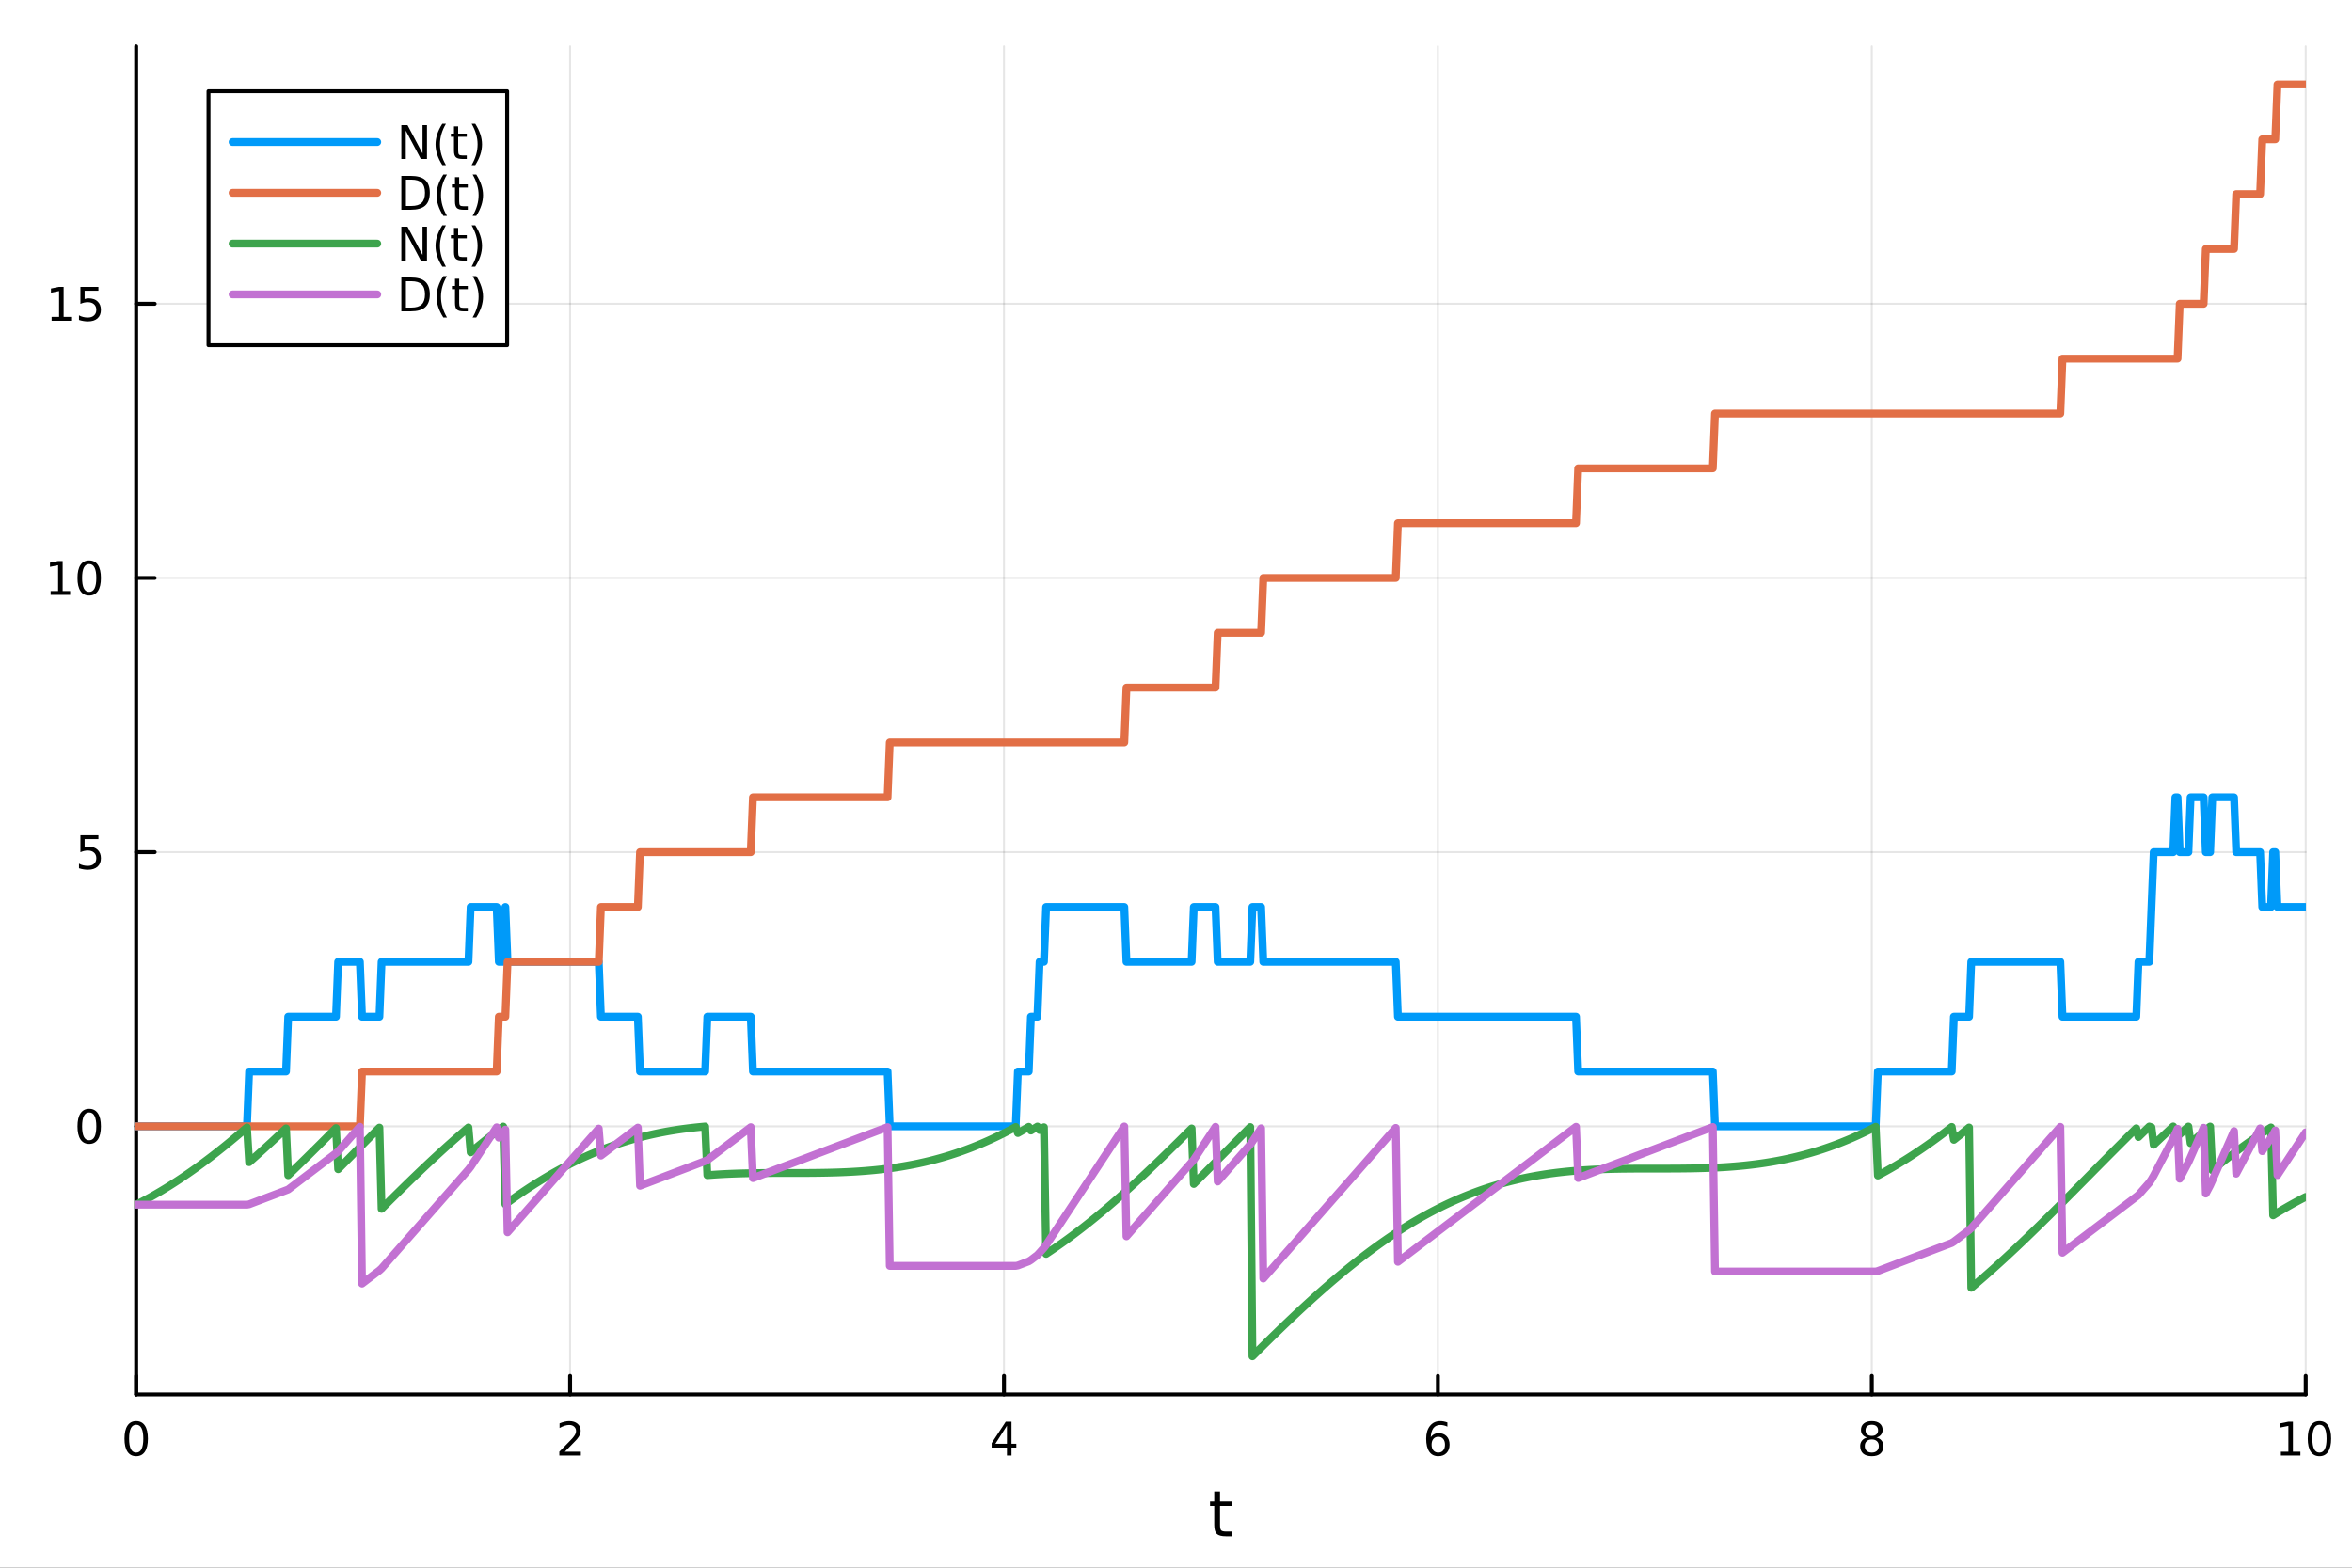 <?xml version="1.0" encoding="utf-8"?>
<svg xmlns="http://www.w3.org/2000/svg" xmlns:xlink="http://www.w3.org/1999/xlink" width="600" height="400" viewBox="0 0 2400 1600">
<rect x="0" y="0" width="2400" height="1600" fill="#333333" stroke="none"/>
<defs>
  <clipPath id="clip340">
    <rect x="0" y="0" width="2400" height="1600"/>
  </clipPath>
</defs>
<path clip-path="url(#clip340)" d="M0 1600 L2400 1600 L2400 0 L0 0  Z" fill="#ffffff" fill-rule="evenodd" fill-opacity="1"/>
<defs>
  <clipPath id="clip341">
    <rect x="480" y="0" width="1681" height="1600"/>
  </clipPath>
</defs>
<path clip-path="url(#clip340)" d="M138.959 1423.18 L2352.76 1423.18 L2352.76 47.244 L138.959 47.244  Z" fill="#ffffff" fill-rule="evenodd" fill-opacity="1"/>
<defs>
  <clipPath id="clip342">
    <rect x="138" y="47" width="2215" height="1377"/>
  </clipPath>
</defs>
<polyline clip-path="url(#clip342)" style="stroke:#000000; stroke-linecap:round; stroke-linejoin:round; stroke-width:2; stroke-opacity:0.1; fill:none" points="138.959,1423.18 138.959,47.244 "/>
<polyline clip-path="url(#clip342)" style="stroke:#000000; stroke-linecap:round; stroke-linejoin:round; stroke-width:2; stroke-opacity:0.1; fill:none" points="581.719,1423.18 581.719,47.244 "/>
<polyline clip-path="url(#clip342)" style="stroke:#000000; stroke-linecap:round; stroke-linejoin:round; stroke-width:2; stroke-opacity:0.1; fill:none" points="1024.48,1423.18 1024.48,47.244 "/>
<polyline clip-path="url(#clip342)" style="stroke:#000000; stroke-linecap:round; stroke-linejoin:round; stroke-width:2; stroke-opacity:0.1; fill:none" points="1467.24,1423.18 1467.24,47.244 "/>
<polyline clip-path="url(#clip342)" style="stroke:#000000; stroke-linecap:round; stroke-linejoin:round; stroke-width:2; stroke-opacity:0.1; fill:none" points="1910,1423.18 1910,47.244 "/>
<polyline clip-path="url(#clip342)" style="stroke:#000000; stroke-linecap:round; stroke-linejoin:round; stroke-width:2; stroke-opacity:0.1; fill:none" points="2352.76,1423.18 2352.76,47.244 "/>
<polyline clip-path="url(#clip340)" style="stroke:#000000; stroke-linecap:round; stroke-linejoin:round; stroke-width:4; stroke-opacity:1; fill:none" points="138.959,1423.18 2352.76,1423.18 "/>
<polyline clip-path="url(#clip340)" style="stroke:#000000; stroke-linecap:round; stroke-linejoin:round; stroke-width:4; stroke-opacity:1; fill:none" points="138.959,1423.18 138.959,1404.28 "/>
<polyline clip-path="url(#clip340)" style="stroke:#000000; stroke-linecap:round; stroke-linejoin:round; stroke-width:4; stroke-opacity:1; fill:none" points="581.719,1423.18 581.719,1404.28 "/>
<polyline clip-path="url(#clip340)" style="stroke:#000000; stroke-linecap:round; stroke-linejoin:round; stroke-width:4; stroke-opacity:1; fill:none" points="1024.48,1423.18 1024.48,1404.28 "/>
<polyline clip-path="url(#clip340)" style="stroke:#000000; stroke-linecap:round; stroke-linejoin:round; stroke-width:4; stroke-opacity:1; fill:none" points="1467.24,1423.18 1467.24,1404.28 "/>
<polyline clip-path="url(#clip340)" style="stroke:#000000; stroke-linecap:round; stroke-linejoin:round; stroke-width:4; stroke-opacity:1; fill:none" points="1910,1423.18 1910,1404.28 "/>
<polyline clip-path="url(#clip340)" style="stroke:#000000; stroke-linecap:round; stroke-linejoin:round; stroke-width:4; stroke-opacity:1; fill:none" points="2352.76,1423.18 2352.76,1404.28 "/>
<path clip-path="url(#clip340)" d="M138.959 1454.1 Q135.348 1454.1 133.52 1457.66 Q131.714 1461.2 131.714 1468.33 Q131.714 1475.44 133.52 1479.01 Q135.348 1482.55 138.959 1482.55 Q142.594 1482.55 144.399 1479.01 Q146.228 1475.44 146.228 1468.33 Q146.228 1461.2 144.399 1457.66 Q142.594 1454.1 138.959 1454.1 M138.959 1450.39 Q144.77 1450.39 147.825 1455 Q150.904 1459.58 150.904 1468.33 Q150.904 1477.06 147.825 1481.67 Q144.77 1486.25 138.959 1486.25 Q133.149 1486.25 130.071 1481.67 Q127.015 1477.06 127.015 1468.33 Q127.015 1459.58 130.071 1455 Q133.149 1450.39 138.959 1450.39 Z" fill="#000000" fill-rule="nonzero" fill-opacity="1" /><path clip-path="url(#clip340)" d="M576.372 1481.64 L592.691 1481.64 L592.691 1485.58 L570.747 1485.58 L570.747 1481.64 Q573.409 1478.89 577.992 1474.26 Q582.598 1469.61 583.779 1468.27 Q586.024 1465.74 586.904 1464.01 Q587.807 1462.25 587.807 1460.56 Q587.807 1457.8 585.862 1456.07 Q583.941 1454.33 580.839 1454.33 Q578.64 1454.33 576.186 1455.09 Q573.756 1455.86 570.978 1457.41 L570.978 1452.69 Q573.802 1451.55 576.256 1450.97 Q578.709 1450.39 580.747 1450.39 Q586.117 1450.39 589.311 1453.08 Q592.506 1455.77 592.506 1460.26 Q592.506 1462.39 591.696 1464.31 Q590.908 1466.2 588.802 1468.8 Q588.223 1469.47 585.121 1472.69 Q582.02 1475.88 576.372 1481.64 Z" fill="#000000" fill-rule="nonzero" fill-opacity="1" /><path clip-path="url(#clip340)" d="M1027.49 1455.09 L1015.68 1473.54 L1027.49 1473.54 L1027.49 1455.09 M1026.26 1451.02 L1032.14 1451.02 L1032.14 1473.54 L1037.07 1473.54 L1037.07 1477.43 L1032.14 1477.43 L1032.14 1485.58 L1027.49 1485.58 L1027.49 1477.43 L1011.89 1477.43 L1011.89 1472.92 L1026.26 1451.02 Z" fill="#000000" fill-rule="nonzero" fill-opacity="1" /><path clip-path="url(#clip340)" d="M1467.64 1466.44 Q1464.49 1466.44 1462.64 1468.59 Q1460.81 1470.74 1460.81 1474.49 Q1460.81 1478.22 1462.64 1480.39 Q1464.49 1482.55 1467.64 1482.55 Q1470.79 1482.55 1472.62 1480.39 Q1474.47 1478.22 1474.47 1474.49 Q1474.47 1470.74 1472.62 1468.59 Q1470.79 1466.44 1467.64 1466.44 M1476.92 1451.78 L1476.92 1456.04 Q1475.17 1455.21 1473.36 1454.77 Q1471.58 1454.33 1469.82 1454.33 Q1465.19 1454.33 1462.74 1457.45 Q1460.3 1460.58 1459.96 1466.9 Q1461.32 1464.89 1463.38 1463.82 Q1465.44 1462.73 1467.92 1462.73 Q1473.13 1462.73 1476.14 1465.9 Q1479.17 1469.05 1479.17 1474.49 Q1479.17 1479.82 1476.02 1483.03 Q1472.87 1486.25 1467.64 1486.25 Q1461.65 1486.25 1458.48 1481.67 Q1455.3 1477.06 1455.3 1468.33 Q1455.3 1460.14 1459.19 1455.28 Q1463.08 1450.39 1469.63 1450.39 Q1471.39 1450.39 1473.17 1450.74 Q1474.98 1451.09 1476.92 1451.78 Z" fill="#000000" fill-rule="nonzero" fill-opacity="1" /><path clip-path="url(#clip340)" d="M1910 1469.17 Q1906.66 1469.17 1904.74 1470.95 Q1902.84 1472.73 1902.84 1475.86 Q1902.84 1478.98 1904.74 1480.77 Q1906.66 1482.55 1910 1482.55 Q1913.33 1482.55 1915.25 1480.77 Q1917.17 1478.96 1917.17 1475.86 Q1917.17 1472.73 1915.25 1470.95 Q1913.35 1469.17 1910 1469.17 M1905.32 1467.18 Q1902.31 1466.44 1900.62 1464.38 Q1898.96 1462.32 1898.96 1459.35 Q1898.96 1455.21 1901.89 1452.8 Q1904.86 1450.39 1910 1450.39 Q1915.16 1450.39 1918.1 1452.8 Q1921.04 1455.21 1921.04 1459.35 Q1921.04 1462.32 1919.35 1464.38 Q1917.68 1466.44 1914.7 1467.18 Q1918.08 1467.96 1919.95 1470.26 Q1921.85 1472.55 1921.85 1475.86 Q1921.85 1480.88 1918.77 1483.57 Q1915.71 1486.25 1910 1486.25 Q1904.28 1486.25 1901.2 1483.57 Q1898.14 1480.88 1898.14 1475.86 Q1898.14 1472.55 1900.04 1470.26 Q1901.94 1467.96 1905.32 1467.18 M1903.61 1459.79 Q1903.61 1462.48 1905.27 1463.98 Q1906.96 1465.49 1910 1465.49 Q1913.01 1465.49 1914.7 1463.98 Q1916.41 1462.48 1916.41 1459.79 Q1916.41 1457.11 1914.7 1455.6 Q1913.01 1454.1 1910 1454.1 Q1906.96 1454.1 1905.27 1455.6 Q1903.61 1457.11 1903.61 1459.79 Z" fill="#000000" fill-rule="nonzero" fill-opacity="1" /><path clip-path="url(#clip340)" d="M2327.44 1481.64 L2335.08 1481.64 L2335.08 1455.28 L2326.77 1456.95 L2326.77 1452.69 L2335.04 1451.02 L2339.71 1451.02 L2339.71 1481.64 L2347.35 1481.64 L2347.35 1485.58 L2327.44 1485.58 L2327.44 1481.64 Z" fill="#000000" fill-rule="nonzero" fill-opacity="1" /><path clip-path="url(#clip340)" d="M2366.8 1454.1 Q2363.18 1454.1 2361.36 1457.66 Q2359.55 1461.2 2359.55 1468.33 Q2359.55 1475.44 2361.36 1479.01 Q2363.18 1482.55 2366.8 1482.55 Q2370.43 1482.55 2372.23 1479.01 Q2374.06 1475.44 2374.06 1468.33 Q2374.06 1461.2 2372.23 1457.66 Q2370.43 1454.1 2366.8 1454.1 M2366.8 1450.39 Q2372.61 1450.39 2375.66 1455 Q2378.74 1459.58 2378.74 1468.33 Q2378.74 1477.06 2375.66 1481.67 Q2372.61 1486.25 2366.8 1486.25 Q2360.99 1486.25 2357.91 1481.67 Q2354.85 1477.06 2354.85 1468.33 Q2354.85 1459.58 2357.91 1455 Q2360.99 1450.39 2366.8 1450.39 Z" fill="#000000" fill-rule="nonzero" fill-opacity="1" /><path clip-path="url(#clip340)" d="M1244.92 1522.27 L1244.92 1532.4 L1256.98 1532.4 L1256.98 1536.95 L1244.92 1536.95 L1244.92 1556.3 Q1244.92 1560.66 1246.1 1561.9 Q1247.31 1563.14 1250.97 1563.14 L1256.98 1563.14 L1256.98 1568.04 L1250.97 1568.04 Q1244.19 1568.04 1241.61 1565.53 Q1239.03 1562.98 1239.03 1556.3 L1239.03 1536.95 L1234.73 1536.95 L1234.73 1532.4 L1239.03 1532.4 L1239.03 1522.27 L1244.92 1522.27 Z" fill="#000000" fill-rule="nonzero" fill-opacity="1" /><polyline clip-path="url(#clip342)" style="stroke:#000000; stroke-linecap:round; stroke-linejoin:round; stroke-width:2; stroke-opacity:0.1; fill:none" points="138.959,1149.56 2352.76,1149.56 "/>
<polyline clip-path="url(#clip342)" style="stroke:#000000; stroke-linecap:round; stroke-linejoin:round; stroke-width:2; stroke-opacity:0.1; fill:none" points="138.959,869.724 2352.76,869.724 "/>
<polyline clip-path="url(#clip342)" style="stroke:#000000; stroke-linecap:round; stroke-linejoin:round; stroke-width:2; stroke-opacity:0.1; fill:none" points="138.959,589.889 2352.76,589.889 "/>
<polyline clip-path="url(#clip342)" style="stroke:#000000; stroke-linecap:round; stroke-linejoin:round; stroke-width:2; stroke-opacity:0.1; fill:none" points="138.959,310.054 2352.76,310.054 "/>
<polyline clip-path="url(#clip340)" style="stroke:#000000; stroke-linecap:round; stroke-linejoin:round; stroke-width:4; stroke-opacity:1; fill:none" points="138.959,1423.18 138.959,47.244 "/>
<polyline clip-path="url(#clip340)" style="stroke:#000000; stroke-linecap:round; stroke-linejoin:round; stroke-width:4; stroke-opacity:1; fill:none" points="138.959,1149.56 157.857,1149.56 "/>
<polyline clip-path="url(#clip340)" style="stroke:#000000; stroke-linecap:round; stroke-linejoin:round; stroke-width:4; stroke-opacity:1; fill:none" points="138.959,869.724 157.857,869.724 "/>
<polyline clip-path="url(#clip340)" style="stroke:#000000; stroke-linecap:round; stroke-linejoin:round; stroke-width:4; stroke-opacity:1; fill:none" points="138.959,589.889 157.857,589.889 "/>
<polyline clip-path="url(#clip340)" style="stroke:#000000; stroke-linecap:round; stroke-linejoin:round; stroke-width:4; stroke-opacity:1; fill:none" points="138.959,310.054 157.857,310.054 "/>
<path clip-path="url(#clip340)" d="M91.015 1135.36 Q87.404 1135.36 85.575 1138.92 Q83.77 1142.46 83.77 1149.59 Q83.77 1156.7 85.575 1160.27 Q87.404 1163.81 91.015 1163.81 Q94.649 1163.81 96.455 1160.27 Q98.284 1156.7 98.284 1149.59 Q98.284 1142.46 96.455 1138.92 Q94.649 1135.36 91.015 1135.36 M91.015 1131.65 Q96.825 1131.65 99.881 1136.26 Q102.959 1140.84 102.959 1149.59 Q102.959 1158.32 99.881 1162.93 Q96.825 1167.51 91.015 1167.51 Q85.205 1167.51 82.126 1162.93 Q79.071 1158.32 79.071 1149.59 Q79.071 1140.84 82.126 1136.26 Q85.205 1131.65 91.015 1131.65 Z" fill="#000000" fill-rule="nonzero" fill-opacity="1" /><path clip-path="url(#clip340)" d="M82.057 852.444 L100.413 852.444 L100.413 856.379 L86.339 856.379 L86.339 864.851 Q87.358 864.504 88.376 864.342 Q89.395 864.157 90.413 864.157 Q96.2 864.157 99.58 867.328 Q102.959 870.499 102.959 875.916 Q102.959 881.495 99.487 884.597 Q96.015 887.675 89.696 887.675 Q87.52 887.675 85.251 887.305 Q83.006 886.935 80.598 886.194 L80.598 881.495 Q82.682 882.629 84.904 883.185 Q87.126 883.74 89.603 883.74 Q93.608 883.74 95.946 881.634 Q98.284 879.527 98.284 875.916 Q98.284 872.305 95.946 870.198 Q93.608 868.092 89.603 868.092 Q87.728 868.092 85.853 868.509 Q84.001 868.925 82.057 869.805 L82.057 852.444 Z" fill="#000000" fill-rule="nonzero" fill-opacity="1" /><path clip-path="url(#clip340)" d="M51.663 603.234 L59.302 603.234 L59.302 576.868 L50.992 578.535 L50.992 574.276 L59.256 572.609 L63.932 572.609 L63.932 603.234 L71.571 603.234 L71.571 607.169 L51.663 607.169 L51.663 603.234 Z" fill="#000000" fill-rule="nonzero" fill-opacity="1" /><path clip-path="url(#clip340)" d="M91.015 575.688 Q87.404 575.688 85.575 579.252 Q83.77 582.794 83.77 589.924 Q83.77 597.03 85.575 600.595 Q87.404 604.136 91.015 604.136 Q94.649 604.136 96.455 600.595 Q98.284 597.03 98.284 589.924 Q98.284 582.794 96.455 579.252 Q94.649 575.688 91.015 575.688 M91.015 571.984 Q96.825 571.984 99.881 576.59 Q102.959 581.174 102.959 589.924 Q102.959 598.65 99.881 603.257 Q96.825 607.84 91.015 607.84 Q85.205 607.84 82.126 603.257 Q79.071 598.65 79.071 589.924 Q79.071 581.174 82.126 576.59 Q85.205 571.984 91.015 571.984 Z" fill="#000000" fill-rule="nonzero" fill-opacity="1" /><path clip-path="url(#clip340)" d="M52.659 323.399 L60.298 323.399 L60.298 297.033 L51.987 298.7 L51.987 294.44 L60.251 292.774 L64.927 292.774 L64.927 323.399 L72.566 323.399 L72.566 327.334 L52.659 327.334 L52.659 323.399 Z" fill="#000000" fill-rule="nonzero" fill-opacity="1" /><path clip-path="url(#clip340)" d="M82.057 292.774 L100.413 292.774 L100.413 296.709 L86.339 296.709 L86.339 305.181 Q87.358 304.834 88.376 304.672 Q89.395 304.487 90.413 304.487 Q96.2 304.487 99.58 307.658 Q102.959 310.829 102.959 316.246 Q102.959 321.825 99.487 324.926 Q96.015 328.005 89.696 328.005 Q87.52 328.005 85.251 327.635 Q83.006 327.264 80.598 326.524 L80.598 321.825 Q82.682 322.959 84.904 323.514 Q87.126 324.07 89.603 324.07 Q93.608 324.07 95.946 321.963 Q98.284 319.857 98.284 316.246 Q98.284 312.635 95.946 310.528 Q93.608 308.422 89.603 308.422 Q87.728 308.422 85.853 308.838 Q84.001 309.255 82.057 310.135 L82.057 292.774 Z" fill="#000000" fill-rule="nonzero" fill-opacity="1" /><polyline clip-path="url(#clip342)" style="stroke:#009af9; stroke-linecap:round; stroke-linejoin:round; stroke-width:8; stroke-opacity:1; fill:none" points="138.959,1149.56 141.175,1149.56 143.391,1149.56 145.607,1149.56 147.823,1149.56 150.04,1149.56 152.256,1149.56 154.472,1149.56 156.688,1149.56 158.904,1149.56 161.12,1149.56 163.336,1149.56 165.552,1149.56 167.768,1149.56 169.984,1149.56 172.2,1149.56 174.416,1149.56 176.632,1149.56 178.848,1149.56 181.064,1149.56 183.28,1149.56 185.496,1149.56 187.712,1149.56 189.928,1149.56 192.144,1149.56 194.36,1149.56 196.576,1149.56 198.792,1149.56 201.008,1149.56 203.224,1149.56 205.44,1149.56 207.656,1149.56 209.872,1149.56 212.088,1149.56 214.304,1149.56 216.52,1149.56 218.736,1149.56 220.952,1149.56 223.168,1149.56 225.384,1149.56 227.6,1149.56 229.816,1149.56 232.032,1149.56 234.248,1149.56 236.464,1149.56 238.68,1149.56 240.896,1149.56 243.112,1149.56 245.328,1149.56 247.544,1149.56 249.76,1149.56 251.976,1149.56 254.192,1093.59 256.408,1093.59 258.624,1093.59 260.84,1093.59 263.056,1093.59 265.272,1093.59 267.488,1093.59 269.704,1093.59 271.92,1093.59 274.136,1093.59 276.352,1093.59 278.568,1093.59 280.784,1093.59 283,1093.59 285.216,1093.59 287.432,1093.59 289.648,1093.59 291.864,1093.59 294.08,1037.63 296.296,1037.63 298.512,1037.63 300.728,1037.63 302.944,1037.63 305.16,1037.63 307.376,1037.63 309.592,1037.63 311.808,1037.63 314.024,1037.63 316.24,1037.63 318.456,1037.63 320.672,1037.63 322.888,1037.63 325.104,1037.63 327.321,1037.63 329.537,1037.63 331.753,1037.63 333.969,1037.63 336.185,1037.63 338.401,1037.63 340.617,1037.63 342.833,1037.63 345.049,981.658 347.265,981.658 349.481,981.658 351.697,981.658 353.913,981.658 356.129,981.658 358.345,981.658 360.561,981.658 362.777,981.658 364.993,981.658 367.209,981.658 369.425,1037.63 371.641,1037.63 373.857,1037.63 376.073,1037.63 378.289,1037.63 380.505,1037.63 382.721,1037.63 384.937,1037.63 387.153,1037.63 389.369,981.658 391.585,981.658 393.801,981.658 396.017,981.658 398.233,981.658 400.449,981.658 402.665,981.658 404.881,981.658 407.097,981.658 409.313,981.658 411.529,981.658 413.745,981.658 415.961,981.658 418.177,981.658 420.393,981.658 422.609,981.658 424.825,981.658 427.041,981.658 429.257,981.658 431.473,981.658 433.689,981.658 435.905,981.658 438.121,981.658 440.337,981.658 442.553,981.658 444.769,981.658 446.985,981.658 449.201,981.658 451.417,981.658 453.633,981.658 455.849,981.658 458.065,981.658 460.281,981.658 462.497,981.658 464.713,981.658 466.929,981.658 469.145,981.658 471.361,981.658 473.577,981.658 475.793,981.658 478.009,981.658 480.225,925.691 482.441,925.691 484.657,925.691 486.873,925.691 489.089,925.691 491.305,925.691 493.521,925.691 495.737,925.691 497.953,925.691 500.169,925.691 502.385,925.691 504.601,925.691 506.818,925.691 509.034,981.658 511.25,981.658 513.466,981.658 515.682,925.691 517.898,981.658 520.114,981.658 522.33,981.658 524.546,981.658 526.762,981.658 528.978,981.658 531.194,981.658 533.41,981.658 535.626,981.658 537.842,981.658 540.058,981.658 542.274,981.658 544.49,981.658 546.706,981.658 548.922,981.658 551.138,981.658 553.354,981.658 555.57,981.658 557.786,981.658 560.002,981.658 562.218,981.658 564.434,981.658 566.65,981.658 568.866,981.658 571.082,981.658 573.298,981.658 575.514,981.658 577.73,981.658 579.946,981.658 582.162,981.658 584.378,981.658 586.594,981.658 588.81,981.658 591.026,981.658 593.242,981.658 595.458,981.658 597.674,981.658 599.89,981.658 602.106,981.658 604.322,981.658 606.538,981.658 608.754,981.658 610.97,981.658 613.186,1037.63 615.402,1037.63 617.618,1037.63 619.834,1037.63 622.05,1037.63 624.266,1037.63 626.482,1037.63 628.698,1037.63 630.914,1037.63 633.13,1037.63 635.346,1037.63 637.562,1037.63 639.778,1037.63 641.994,1037.63 644.21,1037.63 646.426,1037.63 648.642,1037.63 650.858,1037.63 653.074,1093.59 655.29,1093.59 657.506,1093.59 659.722,1093.59 661.938,1093.59 664.154,1093.59 666.37,1093.59 668.586,1093.59 670.802,1093.59 673.018,1093.59 675.234,1093.59 677.45,1093.59 679.666,1093.59 681.882,1093.59 684.099,1093.59 686.315,1093.59 688.531,1093.59 690.747,1093.59 692.963,1093.59 695.179,1093.59 697.395,1093.59 699.611,1093.59 701.827,1093.59 704.043,1093.59 706.259,1093.59 708.475,1093.59 710.691,1093.59 712.907,1093.59 715.123,1093.59 717.339,1093.59 719.555,1093.59 721.771,1037.63 723.987,1037.63 726.203,1037.63 728.419,1037.63 730.635,1037.63 732.851,1037.63 735.067,1037.63 737.283,1037.63 739.499,1037.63 741.715,1037.63 743.931,1037.63 746.147,1037.63 748.363,1037.63 750.579,1037.63 752.795,1037.63 755.011,1037.63 757.227,1037.63 759.443,1037.63 761.659,1037.63 763.875,1037.63 766.091,1037.63 768.307,1093.59 770.523,1093.59 772.739,1093.59 774.955,1093.59 777.171,1093.59 779.387,1093.59 781.603,1093.59 783.819,1093.59 786.035,1093.59 788.251,1093.59 790.467,1093.59 792.683,1093.59 794.899,1093.59 797.115,1093.59 799.331,1093.59 801.547,1093.59 803.763,1093.59 805.979,1093.59 808.195,1093.59 810.411,1093.59 812.627,1093.59 814.843,1093.59 817.059,1093.59 819.275,1093.59 821.491,1093.59 823.707,1093.59 825.923,1093.59 828.139,1093.59 830.355,1093.59 832.571,1093.59 834.787,1093.59 837.003,1093.59 839.219,1093.59 841.435,1093.59 843.651,1093.59 845.867,1093.59 848.083,1093.59 850.299,1093.59 852.515,1093.59 854.731,1093.59 856.947,1093.59 859.163,1093.59 861.38,1093.59 863.596,1093.59 865.812,1093.59 868.028,1093.59 870.244,1093.59 872.46,1093.59 874.676,1093.59 876.892,1093.59 879.108,1093.59 881.324,1093.59 883.54,1093.59 885.756,1093.59 887.972,1093.59 890.188,1093.59 892.404,1093.59 894.62,1093.59 896.836,1093.59 899.052,1093.59 901.268,1093.59 903.484,1093.59 905.7,1093.59 907.916,1149.56 910.132,1149.56 912.348,1149.56 914.564,1149.56 916.78,1149.56 918.996,1149.56 921.212,1149.56 923.428,1149.56 925.644,1149.56 927.86,1149.56 930.076,1149.56 932.292,1149.56 934.508,1149.56 936.724,1149.56 938.94,1149.56 941.156,1149.56 943.372,1149.56 945.588,1149.56 947.804,1149.56 950.02,1149.56 952.236,1149.56 954.452,1149.56 956.668,1149.56 958.884,1149.56 961.1,1149.56 963.316,1149.56 965.532,1149.56 967.748,1149.56 969.964,1149.56 972.18,1149.56 974.396,1149.56 976.612,1149.56 978.828,1149.56 981.044,1149.56 983.26,1149.56 985.476,1149.56 987.692,1149.56 989.908,1149.56 992.124,1149.56 994.34,1149.56 996.556,1149.56 998.772,1149.56 1000.99,1149.56 1003.2,1149.56 1005.42,1149.56 1007.64,1149.56 1009.85,1149.56 1012.07,1149.56 1014.28,1149.56 1016.5,1149.56 1018.72,1149.56 1020.93,1149.56 1023.15,1149.56 1025.36,1149.56 1027.58,1149.56 1029.8,1149.56 1032.01,1149.56 1034.23,1149.56 1036.44,1149.56 1038.66,1093.59 1040.88,1093.59 1043.09,1093.59 1045.31,1093.59 1047.52,1093.59 1049.74,1093.59 1051.96,1037.63 1054.17,1037.63 1056.39,1037.63 1058.6,1037.63 1060.82,981.658 1063.04,981.658 1065.25,981.658 1067.47,925.691 1069.68,925.691 1071.9,925.691 1074.12,925.691 1076.33,925.691 1078.55,925.691 1080.76,925.691 1082.98,925.691 1085.2,925.691 1087.41,925.691 1089.63,925.691 1091.84,925.691 1094.06,925.691 1096.28,925.691 1098.49,925.691 1100.71,925.691 1102.92,925.691 1105.14,925.691 1107.36,925.691 1109.57,925.691 1111.79,925.691 1114,925.691 1116.22,925.691 1118.44,925.691 1120.65,925.691 1122.87,925.691 1125.08,925.691 1127.3,925.691 1129.52,925.691 1131.73,925.691 1133.95,925.691 1136.17,925.691 1138.38,925.691 1140.6,925.691 1142.81,925.691 1145.03,925.691 1147.25,925.691 1149.46,981.658 1151.68,981.658 1153.89,981.658 1156.11,981.658 1158.33,981.658 1160.54,981.658 1162.76,981.658 1164.97,981.658 1167.19,981.658 1169.41,981.658 1171.62,981.658 1173.84,981.658 1176.05,981.658 1178.27,981.658 1180.49,981.658 1182.7,981.658 1184.92,981.658 1187.13,981.658 1189.35,981.658 1191.57,981.658 1193.78,981.658 1196,981.658 1198.21,981.658 1200.43,981.658 1202.65,981.658 1204.86,981.658 1207.08,981.658 1209.29,981.658 1211.51,981.658 1213.73,981.658 1215.94,981.658 1218.16,925.691 1220.37,925.691 1222.59,925.691 1224.81,925.691 1227.02,925.691 1229.24,925.691 1231.45,925.691 1233.67,925.691 1235.89,925.691 1238.1,925.691 1240.32,925.691 1242.53,981.658 1244.75,981.658 1246.97,981.658 1249.18,981.658 1251.4,981.658 1253.61,981.658 1255.83,981.658 1258.05,981.658 1260.26,981.658 1262.48,981.658 1264.69,981.658 1266.91,981.658 1269.13,981.658 1271.34,981.658 1273.56,981.658 1275.77,981.658 1277.99,925.691 1280.21,925.691 1282.42,925.691 1284.64,925.691 1286.85,925.691 1289.07,981.658 1291.29,981.658 1293.5,981.658 1295.72,981.658 1297.93,981.658 1300.15,981.658 1302.37,981.658 1304.58,981.658 1306.8,981.658 1309.01,981.658 1311.23,981.658 1313.45,981.658 1315.66,981.658 1317.88,981.658 1320.09,981.658 1322.31,981.658 1324.53,981.658 1326.74,981.658 1328.96,981.658 1331.17,981.658 1333.39,981.658 1335.61,981.658 1337.82,981.658 1340.04,981.658 1342.25,981.658 1344.47,981.658 1346.69,981.658 1348.9,981.658 1351.12,981.658 1353.33,981.658 1355.55,981.658 1357.77,981.658 1359.98,981.658 1362.2,981.658 1364.41,981.658 1366.63,981.658 1368.85,981.658 1371.06,981.658 1373.28,981.658 1375.49,981.658 1377.71,981.658 1379.93,981.658 1382.14,981.658 1384.36,981.658 1386.57,981.658 1388.79,981.658 1391.01,981.658 1393.22,981.658 1395.44,981.658 1397.65,981.658 1399.87,981.658 1402.09,981.658 1404.3,981.658 1406.52,981.658 1408.73,981.658 1410.95,981.658 1413.17,981.658 1415.38,981.658 1417.6,981.658 1419.81,981.658 1422.03,981.658 1424.25,981.658 1426.46,1037.63 1428.68,1037.63 1430.89,1037.63 1433.11,1037.63 1435.33,1037.63 1437.54,1037.63 1439.76,1037.63 1441.97,1037.63 1444.19,1037.63 1446.41,1037.63 1448.62,1037.63 1450.84,1037.63 1453.05,1037.63 1455.27,1037.63 1457.49,1037.63 1459.7,1037.63 1461.92,1037.63 1464.13,1037.63 1466.35,1037.63 1468.57,1037.63 1470.78,1037.63 1473,1037.63 1475.21,1037.63 1477.43,1037.63 1479.65,1037.63 1481.86,1037.63 1484.08,1037.63 1486.3,1037.63 1488.51,1037.63 1490.73,1037.63 1492.94,1037.63 1495.16,1037.63 1497.38,1037.63 1499.59,1037.63 1501.81,1037.63 1504.02,1037.63 1506.24,1037.63 1508.46,1037.63 1510.67,1037.63 1512.89,1037.63 1515.1,1037.63 1517.32,1037.63 1519.54,1037.63 1521.75,1037.63 1523.97,1037.63 1526.18,1037.63 1528.4,1037.63 1530.62,1037.63 1532.83,1037.63 1535.05,1037.63 1537.26,1037.63 1539.48,1037.63 1541.7,1037.63 1543.91,1037.63 1546.13,1037.63 1548.34,1037.63 1550.56,1037.63 1552.78,1037.63 1554.99,1037.63 1557.21,1037.63 1559.42,1037.63 1561.64,1037.63 1563.86,1037.63 1566.07,1037.63 1568.29,1037.63 1570.5,1037.63 1572.72,1037.63 1574.94,1037.63 1577.15,1037.63 1579.37,1037.63 1581.58,1037.63 1583.8,1037.63 1586.02,1037.63 1588.23,1037.63 1590.45,1037.63 1592.66,1037.63 1594.88,1037.63 1597.1,1037.63 1599.31,1037.63 1601.53,1037.63 1603.74,1037.63 1605.96,1037.63 1608.18,1037.63 1610.39,1093.59 1612.61,1093.59 1614.82,1093.59 1617.04,1093.59 1619.26,1093.59 1621.47,1093.59 1623.69,1093.59 1625.9,1093.59 1628.12,1093.59 1630.34,1093.59 1632.55,1093.59 1634.77,1093.59 1636.98,1093.59 1639.2,1093.59 1641.42,1093.59 1643.63,1093.59 1645.85,1093.59 1648.06,1093.59 1650.28,1093.59 1652.5,1093.59 1654.71,1093.59 1656.93,1093.59 1659.14,1093.59 1661.36,1093.59 1663.58,1093.59 1665.79,1093.59 1668.01,1093.59 1670.22,1093.59 1672.44,1093.59 1674.66,1093.59 1676.87,1093.59 1679.09,1093.59 1681.3,1093.59 1683.52,1093.59 1685.74,1093.59 1687.95,1093.59 1690.17,1093.59 1692.38,1093.59 1694.6,1093.59 1696.82,1093.59 1699.03,1093.59 1701.25,1093.59 1703.46,1093.59 1705.68,1093.59 1707.9,1093.59 1710.11,1093.59 1712.33,1093.59 1714.54,1093.59 1716.76,1093.59 1718.98,1093.59 1721.19,1093.59 1723.41,1093.59 1725.62,1093.59 1727.84,1093.59 1730.06,1093.59 1732.27,1093.59 1734.49,1093.59 1736.7,1093.59 1738.92,1093.59 1741.14,1093.59 1743.35,1093.59 1745.57,1093.59 1747.78,1093.59 1750,1149.56 1752.22,1149.56 1754.43,1149.56 1756.65,1149.56 1758.86,1149.56 1761.08,1149.56 1763.3,1149.56 1765.51,1149.56 1767.73,1149.56 1769.94,1149.56 1772.16,1149.56 1774.38,1149.56 1776.59,1149.56 1778.81,1149.56 1781.02,1149.56 1783.24,1149.56 1785.46,1149.56 1787.67,1149.56 1789.89,1149.56 1792.1,1149.56 1794.32,1149.56 1796.54,1149.56 1798.75,1149.56 1800.97,1149.56 1803.18,1149.56 1805.4,1149.56 1807.62,1149.56 1809.83,1149.56 1812.05,1149.56 1814.26,1149.56 1816.48,1149.56 1818.7,1149.56 1820.91,1149.56 1823.13,1149.56 1825.34,1149.56 1827.56,1149.56 1829.78,1149.56 1831.99,1149.56 1834.21,1149.56 1836.42,1149.56 1838.64,1149.56 1840.86,1149.56 1843.07,1149.56 1845.29,1149.56 1847.51,1149.56 1849.72,1149.56 1851.94,1149.56 1854.15,1149.56 1856.37,1149.56 1858.59,1149.56 1860.8,1149.56 1863.02,1149.56 1865.23,1149.56 1867.45,1149.56 1869.67,1149.56 1871.88,1149.56 1874.1,1149.56 1876.31,1149.56 1878.53,1149.56 1880.75,1149.56 1882.96,1149.56 1885.18,1149.56 1887.39,1149.56 1889.61,1149.56 1891.83,1149.56 1894.04,1149.56 1896.26,1149.56 1898.47,1149.56 1900.69,1149.56 1902.91,1149.56 1905.12,1149.56 1907.34,1149.56 1909.55,1149.56 1911.77,1149.56 1913.99,1149.56 1916.2,1093.59 1918.42,1093.59 1920.63,1093.59 1922.85,1093.59 1925.07,1093.59 1927.28,1093.59 1929.5,1093.59 1931.71,1093.59 1933.93,1093.59 1936.15,1093.59 1938.36,1093.59 1940.58,1093.59 1942.79,1093.59 1945.01,1093.59 1947.23,1093.59 1949.44,1093.59 1951.66,1093.59 1953.87,1093.59 1956.09,1093.59 1958.31,1093.59 1960.52,1093.59 1962.74,1093.59 1964.95,1093.59 1967.17,1093.59 1969.39,1093.59 1971.6,1093.59 1973.82,1093.59 1976.03,1093.59 1978.25,1093.59 1980.47,1093.59 1982.68,1093.59 1984.9,1093.59 1987.11,1093.59 1989.33,1093.59 1991.55,1093.59 1993.76,1037.63 1995.98,1037.63 1998.19,1037.63 2000.41,1037.63 2002.63,1037.63 2004.84,1037.63 2007.06,1037.63 2009.27,1037.63 2011.49,981.658 2013.71,981.658 2015.92,981.658 2018.14,981.658 2020.35,981.658 2022.57,981.658 2024.79,981.658 2027,981.658 2029.22,981.658 2031.43,981.658 2033.65,981.658 2035.87,981.658 2038.08,981.658 2040.3,981.658 2042.51,981.658 2044.73,981.658 2046.95,981.658 2049.16,981.658 2051.38,981.658 2053.59,981.658 2055.81,981.658 2058.03,981.658 2060.24,981.658 2062.46,981.658 2064.67,981.658 2066.89,981.658 2069.11,981.658 2071.32,981.658 2073.54,981.658 2075.75,981.658 2077.97,981.658 2080.19,981.658 2082.4,981.658 2084.62,981.658 2086.83,981.658 2089.05,981.658 2091.27,981.658 2093.48,981.658 2095.7,981.658 2097.91,981.658 2100.13,981.658 2102.35,981.658 2104.56,1037.63 2106.78,1037.63 2108.99,1037.63 2111.21,1037.63 2113.43,1037.63 2115.64,1037.63 2117.86,1037.63 2120.07,1037.63 2122.29,1037.63 2124.51,1037.63 2126.72,1037.63 2128.94,1037.63 2131.15,1037.63 2133.37,1037.63 2135.59,1037.63 2137.8,1037.63 2140.02,1037.63 2142.23,1037.63 2144.45,1037.63 2146.67,1037.63 2148.88,1037.63 2151.1,1037.63 2153.31,1037.63 2155.53,1037.63 2157.75,1037.63 2159.96,1037.63 2162.18,1037.63 2164.39,1037.63 2166.61,1037.63 2168.83,1037.63 2171.04,1037.63 2173.26,1037.63 2175.47,1037.63 2177.69,1037.63 2179.91,1037.63 2182.12,981.658 2184.34,981.658 2186.55,981.658 2188.77,981.658 2190.99,981.658 2193.2,981.658 2195.42,925.691 2197.64,869.724 2199.85,869.724 2202.07,869.724 2204.28,869.724 2206.5,869.724 2208.72,869.724 2210.93,869.724 2213.15,869.724 2215.36,869.724 2217.58,869.724 2219.8,813.757 2222.01,813.757 2224.23,869.724 2226.44,869.724 2228.66,869.724 2230.88,869.724 2233.09,869.724 2235.31,813.757 2237.52,813.757 2239.74,813.757 2241.96,813.757 2244.17,813.757 2246.39,813.757 2248.6,813.757 2250.82,869.724 2253.04,869.724 2255.25,869.724 2257.47,813.757 2259.68,813.757 2261.9,813.757 2264.12,813.757 2266.33,813.757 2268.55,813.757 2270.76,813.757 2272.98,813.757 2275.2,813.757 2277.41,813.757 2279.63,813.757 2281.84,869.724 2284.06,869.724 2286.28,869.724 2288.49,869.724 2290.71,869.724 2292.92,869.724 2295.14,869.724 2297.36,869.724 2299.57,869.724 2301.79,869.724 2304,869.724 2306.22,869.724 2308.44,925.691 2310.65,925.691 2312.87,925.691 2315.08,925.691 2317.3,925.691 2319.52,869.724 2321.73,869.724 2323.95,925.691 2326.16,925.691 2328.38,925.691 2330.6,925.691 2332.81,925.691 2335.03,925.691 2337.24,925.691 2339.46,925.691 2341.68,925.691 2343.89,925.691 2346.11,925.691 2348.32,925.691 2350.54,925.691 2352.76,925.691 "/>
<polyline clip-path="url(#clip342)" style="stroke:#e26f46; stroke-linecap:round; stroke-linejoin:round; stroke-width:8; stroke-opacity:1; fill:none" points="138.959,1149.56 141.175,1149.56 143.391,1149.56 145.607,1149.56 147.823,1149.56 150.04,1149.56 152.256,1149.56 154.472,1149.56 156.688,1149.56 158.904,1149.56 161.12,1149.56 163.336,1149.56 165.552,1149.56 167.768,1149.56 169.984,1149.56 172.2,1149.56 174.416,1149.56 176.632,1149.56 178.848,1149.56 181.064,1149.56 183.28,1149.56 185.496,1149.56 187.712,1149.56 189.928,1149.56 192.144,1149.56 194.36,1149.56 196.576,1149.56 198.792,1149.56 201.008,1149.56 203.224,1149.56 205.44,1149.56 207.656,1149.56 209.872,1149.56 212.088,1149.56 214.304,1149.56 216.52,1149.56 218.736,1149.56 220.952,1149.56 223.168,1149.56 225.384,1149.56 227.6,1149.56 229.816,1149.56 232.032,1149.56 234.248,1149.56 236.464,1149.56 238.68,1149.56 240.896,1149.56 243.112,1149.56 245.328,1149.56 247.544,1149.56 249.76,1149.56 251.976,1149.56 254.192,1149.56 256.408,1149.56 258.624,1149.56 260.84,1149.56 263.056,1149.56 265.272,1149.56 267.488,1149.56 269.704,1149.56 271.92,1149.56 274.136,1149.56 276.352,1149.56 278.568,1149.56 280.784,1149.56 283,1149.56 285.216,1149.56 287.432,1149.56 289.648,1149.56 291.864,1149.56 294.08,1149.56 296.296,1149.56 298.512,1149.56 300.728,1149.56 302.944,1149.56 305.16,1149.56 307.376,1149.56 309.592,1149.56 311.808,1149.56 314.024,1149.56 316.24,1149.56 318.456,1149.56 320.672,1149.56 322.888,1149.56 325.104,1149.56 327.321,1149.56 329.537,1149.56 331.753,1149.56 333.969,1149.56 336.185,1149.56 338.401,1149.56 340.617,1149.56 342.833,1149.56 345.049,1149.56 347.265,1149.56 349.481,1149.56 351.697,1149.56 353.913,1149.56 356.129,1149.56 358.345,1149.56 360.561,1149.56 362.777,1149.56 364.993,1149.56 367.209,1149.56 369.425,1093.59 371.641,1093.59 373.857,1093.59 376.073,1093.59 378.289,1093.59 380.505,1093.59 382.721,1093.59 384.937,1093.59 387.153,1093.59 389.369,1093.59 391.585,1093.59 393.801,1093.59 396.017,1093.59 398.233,1093.59 400.449,1093.59 402.665,1093.59 404.881,1093.59 407.097,1093.59 409.313,1093.59 411.529,1093.59 413.745,1093.59 415.961,1093.59 418.177,1093.59 420.393,1093.59 422.609,1093.59 424.825,1093.59 427.041,1093.59 429.257,1093.59 431.473,1093.59 433.689,1093.59 435.905,1093.59 438.121,1093.59 440.337,1093.59 442.553,1093.59 444.769,1093.59 446.985,1093.59 449.201,1093.59 451.417,1093.59 453.633,1093.59 455.849,1093.59 458.065,1093.59 460.281,1093.59 462.497,1093.59 464.713,1093.59 466.929,1093.59 469.145,1093.59 471.361,1093.59 473.577,1093.59 475.793,1093.59 478.009,1093.59 480.225,1093.59 482.441,1093.59 484.657,1093.59 486.873,1093.59 489.089,1093.59 491.305,1093.59 493.521,1093.59 495.737,1093.59 497.953,1093.59 500.169,1093.59 502.385,1093.59 504.601,1093.59 506.818,1093.59 509.034,1037.63 511.25,1037.63 513.466,1037.63 515.682,1037.63 517.898,981.658 520.114,981.658 522.33,981.658 524.546,981.658 526.762,981.658 528.978,981.658 531.194,981.658 533.41,981.658 535.626,981.658 537.842,981.658 540.058,981.658 542.274,981.658 544.49,981.658 546.706,981.658 548.922,981.658 551.138,981.658 553.354,981.658 555.57,981.658 557.786,981.658 560.002,981.658 562.218,981.658 564.434,981.658 566.65,981.658 568.866,981.658 571.082,981.658 573.298,981.658 575.514,981.658 577.73,981.658 579.946,981.658 582.162,981.658 584.378,981.658 586.594,981.658 588.81,981.658 591.026,981.658 593.242,981.658 595.458,981.658 597.674,981.658 599.89,981.658 602.106,981.658 604.322,981.658 606.538,981.658 608.754,981.658 610.97,981.658 613.186,925.691 615.402,925.691 617.618,925.691 619.834,925.691 622.05,925.691 624.266,925.691 626.482,925.691 628.698,925.691 630.914,925.691 633.13,925.691 635.346,925.691 637.562,925.691 639.778,925.691 641.994,925.691 644.21,925.691 646.426,925.691 648.642,925.691 650.858,925.691 653.074,869.724 655.29,869.724 657.506,869.724 659.722,869.724 661.938,869.724 664.154,869.724 666.37,869.724 668.586,869.724 670.802,869.724 673.018,869.724 675.234,869.724 677.45,869.724 679.666,869.724 681.882,869.724 684.099,869.724 686.315,869.724 688.531,869.724 690.747,869.724 692.963,869.724 695.179,869.724 697.395,869.724 699.611,869.724 701.827,869.724 704.043,869.724 706.259,869.724 708.475,869.724 710.691,869.724 712.907,869.724 715.123,869.724 717.339,869.724 719.555,869.724 721.771,869.724 723.987,869.724 726.203,869.724 728.419,869.724 730.635,869.724 732.851,869.724 735.067,869.724 737.283,869.724 739.499,869.724 741.715,869.724 743.931,869.724 746.147,869.724 748.363,869.724 750.579,869.724 752.795,869.724 755.011,869.724 757.227,869.724 759.443,869.724 761.659,869.724 763.875,869.724 766.091,869.724 768.307,813.757 770.523,813.757 772.739,813.757 774.955,813.757 777.171,813.757 779.387,813.757 781.603,813.757 783.819,813.757 786.035,813.757 788.251,813.757 790.467,813.757 792.683,813.757 794.899,813.757 797.115,813.757 799.331,813.757 801.547,813.757 803.763,813.757 805.979,813.757 808.195,813.757 810.411,813.757 812.627,813.757 814.843,813.757 817.059,813.757 819.275,813.757 821.491,813.757 823.707,813.757 825.923,813.757 828.139,813.757 830.355,813.757 832.571,813.757 834.787,813.757 837.003,813.757 839.219,813.757 841.435,813.757 843.651,813.757 845.867,813.757 848.083,813.757 850.299,813.757 852.515,813.757 854.731,813.757 856.947,813.757 859.163,813.757 861.38,813.757 863.596,813.757 865.812,813.757 868.028,813.757 870.244,813.757 872.46,813.757 874.676,813.757 876.892,813.757 879.108,813.757 881.324,813.757 883.54,813.757 885.756,813.757 887.972,813.757 890.188,813.757 892.404,813.757 894.62,813.757 896.836,813.757 899.052,813.757 901.268,813.757 903.484,813.757 905.7,813.757 907.916,757.79 910.132,757.79 912.348,757.79 914.564,757.79 916.78,757.79 918.996,757.79 921.212,757.79 923.428,757.79 925.644,757.79 927.86,757.79 930.076,757.79 932.292,757.79 934.508,757.79 936.724,757.79 938.94,757.79 941.156,757.79 943.372,757.79 945.588,757.79 947.804,757.79 950.02,757.79 952.236,757.79 954.452,757.79 956.668,757.79 958.884,757.79 961.1,757.79 963.316,757.79 965.532,757.79 967.748,757.79 969.964,757.79 972.18,757.79 974.396,757.79 976.612,757.79 978.828,757.79 981.044,757.79 983.26,757.79 985.476,757.79 987.692,757.79 989.908,757.79 992.124,757.79 994.34,757.79 996.556,757.79 998.772,757.79 1000.99,757.79 1003.2,757.79 1005.42,757.79 1007.64,757.79 1009.85,757.79 1012.07,757.79 1014.28,757.79 1016.5,757.79 1018.72,757.79 1020.93,757.79 1023.15,757.79 1025.36,757.79 1027.58,757.79 1029.8,757.79 1032.01,757.79 1034.23,757.79 1036.44,757.79 1038.66,757.79 1040.88,757.79 1043.09,757.79 1045.31,757.79 1047.52,757.79 1049.74,757.79 1051.96,757.79 1054.17,757.79 1056.39,757.79 1058.6,757.79 1060.82,757.79 1063.04,757.79 1065.25,757.79 1067.47,757.79 1069.68,757.79 1071.9,757.79 1074.12,757.79 1076.33,757.79 1078.55,757.79 1080.76,757.79 1082.98,757.79 1085.2,757.79 1087.41,757.79 1089.63,757.79 1091.84,757.79 1094.06,757.79 1096.28,757.79 1098.49,757.79 1100.71,757.79 1102.92,757.79 1105.14,757.79 1107.36,757.79 1109.57,757.79 1111.79,757.79 1114,757.79 1116.22,757.79 1118.44,757.79 1120.65,757.79 1122.87,757.79 1125.08,757.79 1127.3,757.79 1129.52,757.79 1131.73,757.79 1133.95,757.79 1136.17,757.79 1138.38,757.79 1140.6,757.79 1142.81,757.79 1145.03,757.79 1147.25,757.79 1149.46,701.823 1151.68,701.823 1153.89,701.823 1156.11,701.823 1158.33,701.823 1160.54,701.823 1162.76,701.823 1164.97,701.823 1167.19,701.823 1169.41,701.823 1171.62,701.823 1173.84,701.823 1176.05,701.823 1178.27,701.823 1180.49,701.823 1182.7,701.823 1184.92,701.823 1187.13,701.823 1189.35,701.823 1191.57,701.823 1193.78,701.823 1196,701.823 1198.21,701.823 1200.43,701.823 1202.65,701.823 1204.86,701.823 1207.08,701.823 1209.29,701.823 1211.51,701.823 1213.73,701.823 1215.94,701.823 1218.16,701.823 1220.37,701.823 1222.59,701.823 1224.81,701.823 1227.02,701.823 1229.24,701.823 1231.45,701.823 1233.67,701.823 1235.89,701.823 1238.1,701.823 1240.32,701.823 1242.53,645.856 1244.75,645.856 1246.97,645.856 1249.18,645.856 1251.4,645.856 1253.61,645.856 1255.83,645.856 1258.05,645.856 1260.26,645.856 1262.48,645.856 1264.69,645.856 1266.91,645.856 1269.13,645.856 1271.34,645.856 1273.56,645.856 1275.77,645.856 1277.99,645.856 1280.21,645.856 1282.42,645.856 1284.64,645.856 1286.85,645.856 1289.07,589.889 1291.29,589.889 1293.5,589.889 1295.72,589.889 1297.93,589.889 1300.15,589.889 1302.37,589.889 1304.58,589.889 1306.8,589.889 1309.01,589.889 1311.23,589.889 1313.45,589.889 1315.66,589.889 1317.88,589.889 1320.09,589.889 1322.31,589.889 1324.53,589.889 1326.74,589.889 1328.96,589.889 1331.17,589.889 1333.39,589.889 1335.61,589.889 1337.82,589.889 1340.04,589.889 1342.25,589.889 1344.47,589.889 1346.69,589.889 1348.9,589.889 1351.12,589.889 1353.33,589.889 1355.55,589.889 1357.77,589.889 1359.98,589.889 1362.2,589.889 1364.41,589.889 1366.63,589.889 1368.85,589.889 1371.06,589.889 1373.28,589.889 1375.49,589.889 1377.71,589.889 1379.93,589.889 1382.14,589.889 1384.36,589.889 1386.57,589.889 1388.79,589.889 1391.01,589.889 1393.22,589.889 1395.44,589.889 1397.65,589.889 1399.87,589.889 1402.09,589.889 1404.3,589.889 1406.52,589.889 1408.73,589.889 1410.95,589.889 1413.17,589.889 1415.38,589.889 1417.6,589.889 1419.81,589.889 1422.03,589.889 1424.25,589.889 1426.46,533.922 1428.68,533.922 1430.89,533.922 1433.11,533.922 1435.33,533.922 1437.54,533.922 1439.76,533.922 1441.97,533.922 1444.19,533.922 1446.41,533.922 1448.62,533.922 1450.84,533.922 1453.05,533.922 1455.27,533.922 1457.49,533.922 1459.7,533.922 1461.92,533.922 1464.13,533.922 1466.35,533.922 1468.57,533.922 1470.78,533.922 1473,533.922 1475.21,533.922 1477.43,533.922 1479.65,533.922 1481.86,533.922 1484.08,533.922 1486.3,533.922 1488.51,533.922 1490.73,533.922 1492.94,533.922 1495.16,533.922 1497.38,533.922 1499.59,533.922 1501.81,533.922 1504.02,533.922 1506.24,533.922 1508.46,533.922 1510.67,533.922 1512.89,533.922 1515.1,533.922 1517.32,533.922 1519.54,533.922 1521.75,533.922 1523.97,533.922 1526.18,533.922 1528.4,533.922 1530.62,533.922 1532.83,533.922 1535.05,533.922 1537.26,533.922 1539.48,533.922 1541.7,533.922 1543.91,533.922 1546.13,533.922 1548.34,533.922 1550.56,533.922 1552.78,533.922 1554.99,533.922 1557.21,533.922 1559.42,533.922 1561.64,533.922 1563.86,533.922 1566.07,533.922 1568.29,533.922 1570.5,533.922 1572.72,533.922 1574.94,533.922 1577.15,533.922 1579.37,533.922 1581.58,533.922 1583.8,533.922 1586.02,533.922 1588.23,533.922 1590.45,533.922 1592.66,533.922 1594.88,533.922 1597.1,533.922 1599.31,533.922 1601.53,533.922 1603.74,533.922 1605.96,533.922 1608.18,533.922 1610.39,477.955 1612.61,477.955 1614.82,477.955 1617.04,477.955 1619.26,477.955 1621.47,477.955 1623.69,477.955 1625.9,477.955 1628.12,477.955 1630.34,477.955 1632.55,477.955 1634.77,477.955 1636.98,477.955 1639.2,477.955 1641.42,477.955 1643.63,477.955 1645.85,477.955 1648.06,477.955 1650.28,477.955 1652.5,477.955 1654.71,477.955 1656.93,477.955 1659.14,477.955 1661.36,477.955 1663.58,477.955 1665.79,477.955 1668.01,477.955 1670.22,477.955 1672.44,477.955 1674.66,477.955 1676.87,477.955 1679.09,477.955 1681.3,477.955 1683.52,477.955 1685.74,477.955 1687.95,477.955 1690.17,477.955 1692.38,477.955 1694.6,477.955 1696.82,477.955 1699.03,477.955 1701.25,477.955 1703.46,477.955 1705.68,477.955 1707.9,477.955 1710.11,477.955 1712.33,477.955 1714.54,477.955 1716.76,477.955 1718.98,477.955 1721.19,477.955 1723.41,477.955 1725.62,477.955 1727.84,477.955 1730.06,477.955 1732.27,477.955 1734.49,477.955 1736.7,477.955 1738.92,477.955 1741.14,477.955 1743.35,477.955 1745.57,477.955 1747.78,477.955 1750,421.988 1752.22,421.988 1754.43,421.988 1756.65,421.988 1758.86,421.988 1761.08,421.988 1763.3,421.988 1765.51,421.988 1767.73,421.988 1769.94,421.988 1772.16,421.988 1774.38,421.988 1776.59,421.988 1778.81,421.988 1781.02,421.988 1783.24,421.988 1785.46,421.988 1787.67,421.988 1789.89,421.988 1792.1,421.988 1794.32,421.988 1796.54,421.988 1798.75,421.988 1800.97,421.988 1803.18,421.988 1805.4,421.988 1807.62,421.988 1809.83,421.988 1812.05,421.988 1814.26,421.988 1816.48,421.988 1818.7,421.988 1820.91,421.988 1823.13,421.988 1825.34,421.988 1827.56,421.988 1829.78,421.988 1831.99,421.988 1834.21,421.988 1836.42,421.988 1838.64,421.988 1840.86,421.988 1843.07,421.988 1845.29,421.988 1847.51,421.988 1849.72,421.988 1851.94,421.988 1854.15,421.988 1856.37,421.988 1858.59,421.988 1860.8,421.988 1863.02,421.988 1865.23,421.988 1867.45,421.988 1869.67,421.988 1871.88,421.988 1874.1,421.988 1876.31,421.988 1878.53,421.988 1880.75,421.988 1882.96,421.988 1885.18,421.988 1887.39,421.988 1889.61,421.988 1891.83,421.988 1894.04,421.988 1896.26,421.988 1898.47,421.988 1900.69,421.988 1902.91,421.988 1905.12,421.988 1907.34,421.988 1909.55,421.988 1911.77,421.988 1913.99,421.988 1916.2,421.988 1918.42,421.988 1920.63,421.988 1922.85,421.988 1925.07,421.988 1927.28,421.988 1929.5,421.988 1931.71,421.988 1933.93,421.988 1936.15,421.988 1938.36,421.988 1940.58,421.988 1942.79,421.988 1945.01,421.988 1947.23,421.988 1949.44,421.988 1951.66,421.988 1953.87,421.988 1956.09,421.988 1958.31,421.988 1960.52,421.988 1962.74,421.988 1964.95,421.988 1967.17,421.988 1969.39,421.988 1971.6,421.988 1973.82,421.988 1976.03,421.988 1978.25,421.988 1980.47,421.988 1982.68,421.988 1984.9,421.988 1987.11,421.988 1989.33,421.988 1991.55,421.988 1993.76,421.988 1995.98,421.988 1998.19,421.988 2000.41,421.988 2002.63,421.988 2004.84,421.988 2007.06,421.988 2009.27,421.988 2011.49,421.988 2013.71,421.988 2015.92,421.988 2018.14,421.988 2020.35,421.988 2022.57,421.988 2024.79,421.988 2027,421.988 2029.22,421.988 2031.43,421.988 2033.65,421.988 2035.87,421.988 2038.08,421.988 2040.3,421.988 2042.51,421.988 2044.73,421.988 2046.95,421.988 2049.16,421.988 2051.38,421.988 2053.59,421.988 2055.81,421.988 2058.03,421.988 2060.24,421.988 2062.46,421.988 2064.67,421.988 2066.89,421.988 2069.11,421.988 2071.32,421.988 2073.54,421.988 2075.75,421.988 2077.97,421.988 2080.19,421.988 2082.4,421.988 2084.62,421.988 2086.83,421.988 2089.05,421.988 2091.27,421.988 2093.48,421.988 2095.7,421.988 2097.91,421.988 2100.13,421.988 2102.35,421.988 2104.56,366.021 2106.78,366.021 2108.99,366.021 2111.21,366.021 2113.43,366.021 2115.64,366.021 2117.86,366.021 2120.07,366.021 2122.29,366.021 2124.51,366.021 2126.72,366.021 2128.94,366.021 2131.15,366.021 2133.37,366.021 2135.59,366.021 2137.8,366.021 2140.02,366.021 2142.23,366.021 2144.45,366.021 2146.67,366.021 2148.88,366.021 2151.1,366.021 2153.31,366.021 2155.53,366.021 2157.75,366.021 2159.96,366.021 2162.18,366.021 2164.39,366.021 2166.61,366.021 2168.83,366.021 2171.04,366.021 2173.26,366.021 2175.47,366.021 2177.69,366.021 2179.91,366.021 2182.12,366.021 2184.34,366.021 2186.55,366.021 2188.77,366.021 2190.99,366.021 2193.2,366.021 2195.42,366.021 2197.64,366.021 2199.85,366.021 2202.07,366.021 2204.28,366.021 2206.5,366.021 2208.72,366.021 2210.93,366.021 2213.15,366.021 2215.36,366.021 2217.58,366.021 2219.8,366.021 2222.01,366.021 2224.23,310.054 2226.44,310.054 2228.66,310.054 2230.88,310.054 2233.09,310.054 2235.31,310.054 2237.52,310.054 2239.74,310.054 2241.96,310.054 2244.17,310.054 2246.39,310.054 2248.6,310.054 2250.82,254.087 2253.04,254.087 2255.25,254.087 2257.47,254.087 2259.68,254.087 2261.9,254.087 2264.12,254.087 2266.33,254.087 2268.55,254.087 2270.76,254.087 2272.98,254.087 2275.2,254.087 2277.41,254.087 2279.63,254.087 2281.84,198.12 2284.06,198.12 2286.28,198.12 2288.49,198.12 2290.71,198.12 2292.92,198.12 2295.14,198.12 2297.36,198.12 2299.57,198.12 2301.79,198.12 2304,198.12 2306.22,198.12 2308.44,142.153 2310.65,142.153 2312.87,142.153 2315.08,142.153 2317.3,142.153 2319.52,142.153 2321.73,142.153 2323.95,86.186 2326.16,86.186 2328.38,86.186 2330.6,86.186 2332.81,86.186 2335.03,86.186 2337.24,86.186 2339.46,86.186 2341.68,86.186 2343.89,86.186 2346.11,86.186 2348.32,86.186 2350.54,86.186 2352.76,86.186 "/>
<polyline clip-path="url(#clip342)" style="stroke:#3da44d; stroke-linecap:round; stroke-linejoin:round; stroke-width:8; stroke-opacity:1; fill:none" points="138.959,1229.5 141.175,1228.37 143.391,1227.22 145.607,1226.06 147.823,1224.87 150.04,1223.67 152.256,1222.46 154.472,1221.22 156.688,1219.97 158.904,1218.7 161.12,1217.41 163.336,1216.11 165.552,1214.79 167.768,1213.45 169.984,1212.09 172.2,1210.72 174.416,1209.33 176.632,1207.92 178.848,1206.49 181.064,1205.05 183.28,1203.59 185.496,1202.12 187.712,1200.62 189.928,1199.12 192.144,1197.59 194.36,1196.05 196.576,1194.49 198.792,1192.92 201.008,1191.33 203.224,1189.72 205.44,1188.1 207.656,1186.46 209.872,1184.81 212.088,1183.14 214.304,1181.46 216.52,1179.76 218.736,1178.04 220.952,1176.32 223.168,1174.57 225.384,1172.81 227.6,1171.04 229.816,1169.26 232.032,1167.45 234.248,1165.64 236.464,1163.81 238.68,1161.97 240.896,1160.11 243.112,1158.25 245.328,1156.36 247.544,1154.47 249.76,1152.56 251.976,1150.64 254.192,1186.16 256.408,1184.21 258.624,1182.26 260.84,1180.29 263.056,1178.31 265.272,1176.32 267.488,1174.32 269.704,1172.31 271.92,1170.29 274.136,1168.25 276.352,1166.21 278.568,1164.16 280.784,1162.09 283,1160.02 285.216,1157.94 287.432,1155.85 289.648,1153.75 291.864,1151.65 294.08,1199.47 296.296,1197.34 298.512,1195.21 300.728,1193.07 302.944,1190.93 305.16,1188.78 307.376,1186.62 309.592,1184.45 311.808,1182.28 314.024,1180.1 316.24,1177.92 318.456,1175.73 320.672,1173.53 322.888,1171.33 325.104,1169.13 327.321,1166.92 329.537,1164.71 331.753,1162.49 333.969,1160.27 336.185,1158.05 338.401,1155.82 340.617,1153.6 342.833,1151.36 345.049,1193.32 347.265,1191.08 349.481,1188.85 351.697,1186.61 353.913,1184.37 356.129,1182.13 358.345,1179.89 360.561,1177.65 362.777,1175.41 364.993,1173.17 367.209,1170.93 369.425,1168.69 371.641,1166.45 373.857,1164.21 376.073,1161.98 378.289,1159.74 380.505,1157.51 382.721,1155.29 384.937,1153.06 387.153,1150.84 389.369,1233.75 391.585,1231.53 393.801,1229.32 396.017,1227.12 398.233,1224.91 400.449,1222.71 402.665,1220.52 404.881,1218.33 407.097,1216.15 409.313,1213.97 411.529,1211.8 413.745,1209.64 415.961,1207.48 418.177,1205.33 420.393,1203.18 422.609,1201.05 424.825,1198.92 427.041,1196.8 429.257,1194.68 431.473,1192.58 433.689,1190.48 435.905,1188.39 438.121,1186.31 440.337,1184.24 442.553,1182.18 444.769,1180.13 446.985,1178.09 449.201,1176.06 451.417,1174.04 453.633,1172.03 455.849,1170.03 458.065,1168.04 460.281,1166.07 462.497,1164.1 464.713,1162.15 466.929,1160.21 469.145,1158.28 471.361,1156.36 473.577,1154.46 475.793,1152.56 478.009,1150.69 480.225,1176.11 482.441,1174.26 484.657,1172.42 486.873,1170.59 489.089,1168.78 491.305,1166.98 493.521,1165.2 495.737,1163.43 497.953,1161.67 500.169,1159.93 502.385,1158.21 504.601,1156.49 506.818,1154.8 509.034,1153.12 511.25,1151.45 513.466,1149.8 515.682,1229.03 517.898,1227.41 520.114,1225.81 522.33,1224.22 524.546,1222.65 526.762,1221.09 528.978,1219.56 531.194,1218.03 533.41,1216.53 535.626,1215.04 537.842,1213.57 540.058,1212.11 542.274,1210.67 544.49,1209.25 546.706,1207.85 548.922,1206.46 551.138,1205.09 553.354,1203.74 555.57,1202.4 557.786,1201.08 560.002,1199.78 562.218,1198.5 564.434,1197.23 566.65,1195.98 568.866,1194.75 571.082,1193.54 573.298,1192.34 575.514,1191.16 577.73,1190 579.946,1188.86 582.162,1187.73 584.378,1186.63 586.594,1185.53 588.81,1184.46 591.026,1183.41 593.242,1182.37 595.458,1181.35 597.674,1180.35 599.89,1179.36 602.106,1178.39 604.322,1177.44 606.538,1176.51 608.754,1175.59 610.97,1174.7 613.186,1173.82 615.402,1172.95 617.618,1172.1 619.834,1171.28 622.05,1170.46 624.266,1169.67 626.482,1168.89 628.698,1168.13 630.914,1167.38 633.13,1166.65 635.346,1165.94 637.562,1165.24 639.778,1164.56 641.994,1163.9 644.21,1163.25 646.426,1162.62 648.642,1162 650.858,1161.4 653.074,1160.82 655.29,1160.25 657.506,1159.7 659.722,1159.16 661.938,1158.63 664.154,1158.12 666.37,1157.63 668.586,1157.15 670.802,1156.68 673.018,1156.23 675.234,1155.79 677.45,1155.37 679.666,1154.96 681.882,1154.56 684.099,1154.18 686.315,1153.81 688.531,1153.46 690.747,1153.11 692.963,1152.78 695.179,1152.46 697.395,1152.15 699.611,1151.86 701.827,1151.58 704.043,1151.31 706.259,1151.05 708.475,1150.8 710.691,1150.56 712.907,1150.33 715.123,1150.12 717.339,1149.91 719.555,1149.71 721.771,1199.41 723.987,1199.24 726.203,1199.07 728.419,1198.91 730.635,1198.76 732.851,1198.62 735.067,1198.49 737.283,1198.36 739.499,1198.25 741.715,1198.14 743.931,1198.04 746.147,1197.94 748.363,1197.86 750.579,1197.78 752.795,1197.7 755.011,1197.64 757.227,1197.57 759.443,1197.52 761.659,1197.47 763.875,1197.42 766.091,1197.38 768.307,1197.35 770.523,1197.31 772.739,1197.29 774.955,1197.26 777.171,1197.24 779.387,1197.23 781.603,1197.21 783.819,1197.2 786.035,1197.19 788.251,1197.18 790.467,1197.18 792.683,1197.17 794.899,1197.17 797.115,1197.17 799.331,1197.17 801.547,1197.17 803.763,1197.17 805.979,1197.17 808.195,1197.17 810.411,1197.17 812.627,1197.17 814.843,1197.16 817.059,1197.16 819.275,1197.15 821.491,1197.14 823.707,1197.13 825.923,1197.12 828.139,1197.1 830.355,1197.08 832.571,1197.06 834.787,1197.03 837.003,1197 839.219,1196.97 841.435,1196.93 843.651,1196.89 845.867,1196.84 848.083,1196.78 850.299,1196.72 852.515,1196.66 854.731,1196.59 856.947,1196.51 859.163,1196.43 861.38,1196.33 863.596,1196.24 865.812,1196.13 868.028,1196.02 870.244,1195.9 872.46,1195.77 874.676,1195.63 876.892,1195.49 879.108,1195.33 881.324,1195.17 883.54,1195 885.756,1194.81 887.972,1194.62 890.188,1194.42 892.404,1194.21 894.62,1193.98 896.836,1193.75 899.052,1193.51 901.268,1193.25 903.484,1192.98 905.7,1192.71 907.916,1192.42 910.132,1192.12 912.348,1191.8 914.564,1191.48 916.78,1191.14 918.996,1190.79 921.212,1190.42 923.428,1190.04 925.644,1189.65 927.86,1189.25 930.076,1188.83 932.292,1188.4 934.508,1187.95 936.724,1187.5 938.94,1187.02 941.156,1186.53 943.372,1186.03 945.588,1185.51 947.804,1184.98 950.02,1184.43 952.236,1183.87 954.452,1183.29 956.668,1182.69 958.884,1182.08 961.1,1181.46 963.316,1180.82 965.532,1180.16 967.748,1179.49 969.964,1178.8 972.18,1178.09 974.396,1177.37 976.612,1176.63 978.828,1175.87 981.044,1175.1 983.26,1174.31 985.476,1173.51 987.692,1172.68 989.908,1171.84 992.124,1170.99 994.34,1170.11 996.556,1169.22 998.772,1168.31 1000.99,1167.39 1003.2,1166.44 1005.42,1165.48 1007.64,1164.5 1009.85,1163.51 1012.07,1162.49 1014.28,1161.46 1016.5,1160.42 1018.72,1159.35 1020.93,1158.27 1023.15,1157.17 1025.36,1156.05 1027.58,1154.91 1029.8,1153.76 1032.01,1152.58 1034.23,1151.4 1036.44,1150.19 1038.66,1156.42 1040.88,1155.18 1043.09,1153.92 1045.31,1152.65 1047.52,1151.35 1049.74,1150.04 1051.96,1153.87 1054.17,1152.52 1056.39,1151.16 1058.6,1149.78 1060.82,1153.32 1063.04,1151.9 1065.25,1150.47 1067.47,1279.72 1069.68,1278.26 1071.9,1276.77 1074.12,1275.27 1076.33,1273.76 1078.55,1272.23 1080.76,1270.68 1082.98,1269.12 1085.2,1267.54 1087.41,1265.94 1089.63,1264.33 1091.84,1262.7 1094.06,1261.05 1096.28,1259.4 1098.49,1257.72 1100.71,1256.03 1102.92,1254.33 1105.14,1252.61 1107.36,1250.87 1109.57,1249.12 1111.79,1247.36 1114,1245.58 1116.22,1243.79 1118.44,1241.98 1120.65,1240.16 1122.87,1238.33 1125.08,1236.48 1127.3,1234.62 1129.52,1232.75 1131.73,1230.86 1133.95,1228.96 1136.17,1227.05 1138.38,1225.12 1140.6,1223.19 1142.81,1221.24 1145.03,1219.28 1147.25,1217.31 1149.46,1215.32 1151.68,1213.33 1153.89,1211.32 1156.11,1209.31 1158.33,1207.28 1160.54,1205.24 1162.76,1203.2 1164.97,1201.14 1167.19,1199.07 1169.41,1197 1171.62,1194.91 1173.84,1192.82 1176.05,1190.72 1178.27,1188.61 1180.49,1186.49 1182.7,1184.36 1184.92,1182.23 1187.13,1180.09 1189.35,1177.94 1191.57,1175.78 1193.78,1173.62 1196,1171.45 1198.21,1169.28 1200.43,1167.1 1202.65,1164.91 1204.86,1162.72 1207.08,1160.53 1209.29,1158.32 1211.51,1156.12 1213.73,1153.91 1215.94,1151.7 1218.16,1208.35 1220.37,1206.12 1222.59,1203.9 1224.81,1201.67 1227.02,1199.44 1229.24,1197.21 1231.45,1194.98 1233.67,1192.74 1235.89,1190.5 1238.1,1188.27 1240.32,1186.03 1242.53,1183.78 1244.75,1181.54 1246.97,1179.3 1249.18,1177.06 1251.4,1174.82 1253.61,1172.58 1255.83,1170.34 1258.05,1168.1 1260.26,1165.87 1262.48,1163.63 1264.69,1161.4 1266.91,1159.17 1269.13,1156.94 1271.34,1154.72 1273.56,1152.5 1275.77,1150.28 1277.99,1384.24 1280.21,1382.03 1282.42,1379.82 1284.64,1377.62 1286.85,1375.43 1289.07,1373.23 1291.29,1371.05 1293.5,1368.87 1295.72,1366.69 1297.93,1364.52 1300.15,1362.36 1302.37,1360.2 1304.58,1358.06 1306.8,1355.91 1309.01,1353.78 1311.23,1351.65 1313.45,1349.53 1315.66,1347.42 1317.88,1345.32 1320.09,1343.23 1322.31,1341.14 1324.53,1339.07 1326.74,1337 1328.96,1334.94 1331.17,1332.9 1333.39,1330.86 1335.61,1328.83 1337.82,1326.82 1340.04,1324.81 1342.25,1322.82 1344.47,1320.84 1346.69,1318.87 1348.9,1316.9 1351.12,1314.96 1353.33,1313.02 1355.55,1311.1 1357.77,1309.18 1359.98,1307.29 1362.2,1305.4 1364.41,1303.53 1366.63,1301.66 1368.85,1299.82 1371.06,1297.98 1373.28,1296.16 1375.49,1294.36 1377.71,1292.57 1379.93,1290.79 1382.14,1289.02 1384.36,1287.27 1386.57,1285.54 1388.79,1283.82 1391.01,1282.11 1393.22,1280.43 1395.44,1278.75 1397.65,1277.09 1399.87,1275.45 1402.09,1273.82 1404.3,1272.21 1406.52,1270.61 1408.73,1269.03 1410.95,1267.46 1413.17,1265.92 1415.38,1264.38 1417.6,1262.87 1419.81,1261.37 1422.03,1259.89 1424.25,1258.42 1426.46,1256.97 1428.68,1255.54 1430.89,1254.13 1433.11,1252.73 1435.33,1251.35 1437.54,1249.99 1439.76,1248.64 1441.97,1247.31 1444.19,1246 1446.41,1244.71 1448.62,1243.43 1450.84,1242.17 1453.05,1240.93 1455.27,1239.71 1457.49,1238.5 1459.7,1237.31 1461.92,1236.14 1464.13,1234.99 1466.35,1233.85 1468.57,1232.73 1470.78,1231.63 1473,1230.55 1475.21,1229.48 1477.43,1228.43 1479.65,1227.4 1481.86,1226.39 1484.08,1225.39 1486.3,1224.41 1488.51,1223.45 1490.73,1222.51 1492.94,1221.58 1495.16,1220.67 1497.38,1219.78 1499.59,1218.91 1501.81,1218.05 1504.02,1217.21 1506.24,1216.39 1508.46,1215.58 1510.67,1214.79 1512.89,1214.02 1515.1,1213.26 1517.32,1212.52 1519.54,1211.8 1521.75,1211.09 1523.97,1210.4 1526.18,1209.73 1528.4,1209.07 1530.62,1208.43 1532.83,1207.8 1535.05,1207.19 1537.26,1206.6 1539.48,1206.02 1541.7,1205.46 1543.91,1204.91 1546.13,1204.38 1548.34,1203.86 1550.56,1203.36 1552.78,1202.87 1554.99,1202.39 1557.21,1201.93 1559.42,1201.49 1561.64,1201.06 1563.86,1200.64 1566.07,1200.23 1568.29,1199.84 1570.5,1199.47 1572.72,1199.1 1574.94,1198.75 1577.15,1198.41 1579.37,1198.09 1581.58,1197.77 1583.8,1197.47 1586.02,1197.18 1588.23,1196.9 1590.45,1196.64 1592.66,1196.38 1594.88,1196.14 1597.1,1195.91 1599.31,1195.68 1601.53,1195.47 1603.74,1195.27 1605.96,1195.08 1608.18,1194.89 1610.39,1194.72 1612.61,1194.56 1614.82,1194.41 1617.04,1194.26 1619.26,1194.12 1621.47,1194 1623.69,1193.87 1625.9,1193.76 1628.12,1193.66 1630.34,1193.56 1632.55,1193.47 1634.77,1193.39 1636.98,1193.31 1639.2,1193.24 1641.42,1193.17 1643.63,1193.11 1645.85,1193.06 1648.06,1193.01 1650.28,1192.97 1652.5,1192.93 1654.71,1192.89 1656.93,1192.86 1659.14,1192.84 1661.36,1192.81 1663.58,1192.79 1665.79,1192.78 1668.01,1192.76 1670.22,1192.75 1672.44,1192.74 1674.66,1192.74 1676.87,1192.73 1679.09,1192.73 1681.3,1192.73 1683.52,1192.72 1685.74,1192.72 1687.95,1192.72 1690.17,1192.72 1692.38,1192.72 1694.6,1192.72 1696.82,1192.72 1699.03,1192.72 1701.25,1192.71 1703.46,1192.71 1705.68,1192.7 1707.9,1192.69 1710.11,1192.68 1712.33,1192.66 1714.54,1192.65 1716.76,1192.62 1718.98,1192.6 1721.19,1192.57 1723.41,1192.54 1725.62,1192.51 1727.84,1192.47 1730.06,1192.42 1732.27,1192.37 1734.49,1192.31 1736.7,1192.25 1738.92,1192.19 1741.14,1192.11 1743.35,1192.03 1745.57,1191.95 1747.78,1191.85 1750,1191.73 1752.22,1191.62 1754.43,1191.5 1756.65,1191.38 1758.86,1191.25 1761.08,1191.11 1763.3,1190.96 1765.51,1190.8 1767.73,1190.63 1769.94,1190.46 1772.16,1190.27 1774.38,1190.08 1776.59,1189.87 1778.81,1189.66 1781.02,1189.43 1783.24,1189.19 1785.46,1188.94 1787.67,1188.68 1789.89,1188.41 1792.1,1188.13 1794.32,1187.84 1796.54,1187.53 1798.75,1187.21 1800.97,1186.88 1803.18,1186.53 1805.4,1186.18 1807.62,1185.81 1809.83,1185.42 1812.05,1185.03 1814.26,1184.62 1816.48,1184.19 1818.7,1183.76 1820.91,1183.3 1823.13,1182.84 1825.34,1182.36 1827.56,1181.86 1829.78,1181.35 1831.99,1180.83 1834.21,1180.29 1836.42,1179.73 1838.64,1179.16 1840.86,1178.58 1843.07,1177.98 1845.29,1177.36 1847.51,1176.73 1849.72,1176.08 1851.94,1175.42 1854.15,1174.74 1856.37,1174.04 1858.59,1173.33 1860.8,1172.6 1863.02,1171.85 1865.23,1171.09 1867.45,1170.31 1869.67,1169.51 1871.88,1168.7 1874.1,1167.87 1876.31,1167.03 1878.53,1166.16 1880.75,1165.28 1882.96,1164.38 1885.18,1163.47 1887.39,1162.54 1889.61,1161.59 1891.83,1160.62 1894.04,1159.63 1896.26,1158.63 1898.47,1157.61 1900.69,1156.57 1902.91,1155.52 1905.12,1154.45 1907.34,1153.36 1909.55,1152.25 1911.77,1151.12 1913.99,1149.98 1916.2,1199.76 1918.42,1198.58 1920.63,1197.39 1922.85,1196.17 1925.07,1194.94 1927.28,1193.69 1929.5,1192.43 1931.71,1191.14 1933.93,1189.84 1936.15,1188.52 1938.36,1187.19 1940.58,1185.83 1942.79,1184.46 1945.01,1183.08 1947.23,1181.67 1949.44,1180.25 1951.66,1178.81 1953.87,1177.36 1956.09,1175.88 1958.31,1174.39 1960.52,1172.89 1962.74,1171.37 1964.95,1169.83 1967.17,1168.28 1969.39,1166.7 1971.6,1165.12 1973.82,1163.51 1976.03,1161.9 1978.25,1160.26 1980.47,1158.61 1982.68,1156.95 1984.9,1155.27 1987.11,1153.57 1989.33,1151.86 1991.55,1150.13 1993.76,1163.32 1995.98,1161.57 1998.19,1159.8 2000.41,1158.02 2002.63,1156.22 2004.84,1154.41 2007.06,1152.58 2009.27,1150.74 2011.49,1314.33 2013.71,1312.47 2015.92,1310.59 2018.14,1308.7 2020.35,1306.79 2022.57,1304.88 2024.79,1302.95 2027,1301 2029.22,1299.05 2031.43,1297.09 2033.65,1295.11 2035.87,1293.12 2038.08,1291.12 2040.3,1289.11 2042.51,1287.09 2044.73,1285.06 2046.95,1283.02 2049.16,1280.97 2051.38,1278.91 2053.59,1276.84 2055.81,1274.76 2058.03,1272.67 2060.24,1270.58 2062.46,1268.47 2064.67,1266.36 2066.89,1264.24 2069.11,1262.11 2071.32,1259.97 2073.54,1257.83 2075.75,1255.67 2077.97,1253.52 2080.19,1251.35 2082.4,1249.18 2084.62,1247 2086.83,1244.82 2089.05,1242.63 2091.27,1240.44 2093.48,1238.24 2095.7,1236.04 2097.91,1233.83 2100.13,1231.62 2102.35,1229.4 2104.56,1227.17 2106.78,1224.94 2108.99,1222.72 2111.21,1220.49 2113.43,1218.26 2115.64,1216.03 2117.86,1213.79 2120.07,1211.55 2122.29,1209.32 2124.51,1207.08 2126.72,1204.84 2128.94,1202.6 2131.15,1200.36 2133.37,1198.12 2135.59,1195.87 2137.8,1193.63 2140.02,1191.4 2142.23,1189.16 2144.45,1186.92 2146.67,1184.69 2148.88,1182.45 2151.1,1180.22 2153.31,1177.99 2155.53,1175.77 2157.75,1173.54 2159.96,1171.32 2162.18,1169.11 2164.39,1166.9 2166.61,1164.69 2168.83,1162.48 2171.04,1160.28 2173.26,1158.09 2175.47,1155.9 2177.69,1153.72 2179.91,1151.54 2182.12,1160.49 2184.34,1158.32 2186.55,1156.16 2188.77,1154.01 2190.99,1151.87 2193.2,1149.73 2195.42,1150.52 2197.64,1168.39 2199.85,1166.27 2202.07,1164.17 2204.28,1162.07 2206.5,1159.98 2208.72,1157.9 2210.93,1155.82 2213.15,1153.76 2215.36,1151.71 2217.58,1149.67 2219.8,1161.72 2222.01,1159.69 2224.23,1157.68 2226.44,1155.68 2228.66,1153.69 2230.88,1151.71 2233.09,1149.75 2235.31,1166.81 2237.52,1164.87 2239.74,1162.94 2241.96,1161.02 2244.17,1159.11 2246.39,1157.22 2248.6,1155.33 2250.82,1153.47 2253.04,1151.61 2255.25,1149.77 2257.47,1194.37 2259.68,1192.56 2261.9,1190.76 2264.12,1188.97 2266.33,1187.2 2268.55,1185.44 2270.76,1183.7 2272.98,1181.97 2275.2,1180.25 2277.41,1178.56 2279.63,1176.87 2281.84,1175.2 2284.06,1173.55 2286.28,1171.91 2288.49,1170.29 2290.71,1168.68 2292.92,1167.09 2295.14,1165.52 2297.36,1163.96 2299.57,1162.42 2301.79,1160.9 2304,1159.39 2306.22,1157.9 2308.44,1156.42 2310.65,1154.96 2312.87,1153.52 2315.08,1152.1 2317.3,1150.69 2319.52,1240.36 2321.73,1238.99 2323.95,1237.63 2326.16,1236.29 2328.38,1234.97 2330.6,1233.66 2332.81,1232.38 2335.03,1231.11 2337.24,1229.86 2339.46,1228.62 2341.68,1227.4 2343.89,1226.2 2346.11,1225.02 2348.32,1223.86 2350.54,1222.71 2352.76,1221.58 "/>
<polyline clip-path="url(#clip342)" style="stroke:#c271d2; stroke-linecap:round; stroke-linejoin:round; stroke-width:8; stroke-opacity:1; fill:none" points="138.959,1229.5 141.175,1229.5 143.391,1229.5 145.607,1229.5 147.823,1229.5 150.04,1229.5 152.256,1229.5 154.472,1229.5 156.688,1229.5 158.904,1229.5 161.12,1229.5 163.336,1229.5 165.552,1229.5 167.768,1229.5 169.984,1229.5 172.2,1229.5 174.416,1229.5 176.632,1229.5 178.848,1229.5 181.064,1229.5 183.28,1229.5 185.496,1229.5 187.712,1229.5 189.928,1229.5 192.144,1229.5 194.36,1229.5 196.576,1229.5 198.792,1229.5 201.008,1229.5 203.224,1229.5 205.44,1229.5 207.656,1229.5 209.872,1229.5 212.088,1229.5 214.304,1229.5 216.52,1229.5 218.736,1229.5 220.952,1229.5 223.168,1229.5 225.384,1229.5 227.6,1229.5 229.816,1229.5 232.032,1229.5 234.248,1229.5 236.464,1229.5 238.68,1229.5 240.896,1229.5 243.112,1229.5 245.328,1229.5 247.544,1229.5 249.76,1229.5 251.976,1229.5 254.192,1229.13 256.408,1228.29 258.624,1227.45 260.84,1226.61 263.056,1225.77 265.272,1224.93 267.488,1224.09 269.704,1223.24 271.92,1222.4 274.136,1221.56 276.352,1220.72 278.568,1219.88 280.784,1219.04 283,1218.2 285.216,1217.36 287.432,1216.52 289.648,1215.68 291.864,1214.84 294.08,1213.99 296.296,1212.31 298.512,1210.63 300.728,1208.95 302.944,1207.27 305.16,1205.59 307.376,1203.91 309.592,1202.22 311.808,1200.54 314.024,1198.86 316.24,1197.18 318.456,1195.5 320.672,1193.82 322.888,1192.14 325.104,1190.46 327.321,1188.78 329.537,1187.1 331.753,1185.42 333.969,1183.74 336.185,1182.06 338.401,1180.38 340.617,1178.69 342.833,1177.01 345.049,1175.17 347.265,1172.65 349.481,1170.13 351.697,1167.61 353.913,1165.09 356.129,1162.57 358.345,1160.05 360.561,1157.53 362.777,1155 364.993,1152.48 367.209,1149.96 369.425,1310.05 371.641,1308.37 373.857,1306.69 376.073,1305.01 378.289,1303.33 380.505,1301.65 382.721,1299.97 384.937,1298.29 387.153,1296.61 389.369,1294.57 391.585,1292.05 393.801,1289.53 396.017,1287.01 398.233,1284.49 400.449,1281.97 402.665,1279.45 404.881,1276.92 407.097,1274.4 409.313,1271.88 411.529,1269.36 413.745,1266.84 415.961,1264.32 418.177,1261.8 420.393,1259.28 422.609,1256.76 424.825,1254.24 427.041,1251.71 429.257,1249.19 431.473,1246.67 433.689,1244.15 435.905,1241.63 438.121,1239.11 440.337,1236.59 442.553,1234.07 444.769,1231.55 446.985,1229.02 449.201,1226.5 451.417,1223.98 453.633,1221.46 455.849,1218.94 458.065,1216.42 460.281,1213.9 462.497,1211.38 464.713,1208.86 466.929,1206.34 469.145,1203.81 471.361,1201.29 473.577,1198.77 475.793,1196.25 478.009,1193.73 480.225,1190.88 482.441,1187.51 484.657,1184.15 486.873,1180.79 489.089,1177.43 491.305,1174.07 493.521,1170.71 495.737,1167.35 497.953,1163.98 500.169,1160.62 502.385,1157.26 504.601,1153.9 506.818,1150.54 509.034,1161.16 511.25,1158.63 513.466,1156.11 515.682,1152.88 517.898,1257.73 520.114,1255.21 522.33,1252.69 524.546,1250.17 526.762,1247.65 528.978,1245.13 531.194,1242.61 533.41,1240.09 535.626,1237.56 537.842,1235.04 540.058,1232.52 542.274,1230 544.49,1227.48 546.706,1224.96 548.922,1222.44 551.138,1219.92 553.354,1217.4 555.57,1214.87 557.786,1212.35 560.002,1209.83 562.218,1207.31 564.434,1204.79 566.65,1202.27 568.866,1199.75 571.082,1197.23 573.298,1194.71 575.514,1192.19 577.73,1189.66 579.946,1187.14 582.162,1184.62 584.378,1182.1 586.594,1179.58 588.81,1177.06 591.026,1174.54 593.242,1172.02 595.458,1169.5 597.674,1166.97 599.89,1164.45 602.106,1161.93 604.322,1159.41 606.538,1156.89 608.754,1154.37 610.97,1151.85 613.186,1179.42 615.402,1177.74 617.618,1176.06 619.834,1174.37 622.05,1172.69 624.266,1171.01 626.482,1169.33 628.698,1167.65 630.914,1165.97 633.13,1164.29 635.346,1162.61 637.562,1160.93 639.778,1159.25 641.994,1157.57 644.21,1155.89 646.426,1154.21 648.642,1152.53 650.858,1150.84 653.074,1210.2 655.29,1209.36 657.506,1208.52 659.722,1207.68 661.938,1206.84 664.154,1206 666.37,1205.16 668.586,1204.32 670.802,1203.48 673.018,1202.64 675.234,1201.8 677.45,1200.96 679.666,1200.12 681.882,1199.28 684.099,1198.44 686.315,1197.6 688.531,1196.76 690.747,1195.92 692.963,1195.08 695.179,1194.24 697.395,1193.4 699.611,1192.56 701.827,1191.72 704.043,1190.88 706.259,1190.04 708.475,1189.2 710.691,1188.35 712.907,1187.51 715.123,1186.67 717.339,1185.83 719.555,1184.99 721.771,1184 723.987,1182.32 726.203,1180.64 728.419,1178.96 730.635,1177.28 732.851,1175.6 735.067,1173.92 737.283,1172.24 739.499,1170.56 741.715,1168.88 743.931,1167.2 746.147,1165.52 748.363,1163.84 750.579,1162.16 752.795,1160.47 755.011,1158.79 757.227,1157.11 759.443,1155.43 761.659,1153.75 763.875,1152.07 766.091,1150.39 768.307,1202.42 770.523,1201.58 772.739,1200.74 774.955,1199.9 777.171,1199.06 779.387,1198.22 781.603,1197.38 783.819,1196.54 786.035,1195.7 788.251,1194.86 790.467,1194.02 792.683,1193.18 794.899,1192.34 797.115,1191.5 799.331,1190.66 801.547,1189.82 803.763,1188.98 805.979,1188.14 808.195,1187.3 810.411,1186.46 812.627,1185.62 814.843,1184.78 817.059,1183.94 819.275,1183.1 821.491,1182.26 823.707,1181.42 825.923,1180.57 828.139,1179.73 830.355,1178.89 832.571,1178.05 834.787,1177.21 837.003,1176.37 839.219,1175.53 841.435,1174.69 843.651,1173.85 845.867,1173.01 848.083,1172.17 850.299,1171.33 852.515,1170.49 854.731,1169.65 856.947,1168.81 859.163,1167.97 861.38,1167.13 863.596,1166.29 865.812,1165.45 868.028,1164.61 870.244,1163.77 872.46,1162.93 874.676,1162.09 876.892,1161.25 879.108,1160.41 881.324,1159.57 883.54,1158.73 885.756,1157.89 887.972,1157.05 890.188,1156.2 892.404,1155.36 894.62,1154.52 896.836,1153.68 899.052,1152.84 901.268,1152 903.484,1151.16 905.7,1150.32 907.916,1291.97 910.132,1291.97 912.348,1291.97 914.564,1291.97 916.78,1291.97 918.996,1291.97 921.212,1291.97 923.428,1291.97 925.644,1291.97 927.86,1291.97 930.076,1291.97 932.292,1291.97 934.508,1291.97 936.724,1291.97 938.94,1291.97 941.156,1291.97 943.372,1291.97 945.588,1291.97 947.804,1291.97 950.02,1291.97 952.236,1291.97 954.452,1291.97 956.668,1291.97 958.884,1291.97 961.1,1291.97 963.316,1291.97 965.532,1291.97 967.748,1291.97 969.964,1291.97 972.18,1291.97 974.396,1291.97 976.612,1291.97 978.828,1291.97 981.044,1291.97 983.26,1291.97 985.476,1291.97 987.692,1291.97 989.908,1291.97 992.124,1291.97 994.34,1291.97 996.556,1291.97 998.772,1291.97 1000.99,1291.97 1003.2,1291.97 1005.42,1291.97 1007.64,1291.97 1009.85,1291.97 1012.07,1291.97 1014.28,1291.97 1016.5,1291.97 1018.72,1291.97 1020.93,1291.97 1023.15,1291.97 1025.36,1291.97 1027.58,1291.97 1029.8,1291.97 1032.01,1291.97 1034.23,1291.97 1036.44,1291.97 1038.66,1291.57 1040.88,1290.73 1043.09,1289.89 1045.31,1289.05 1047.52,1288.21 1049.74,1287.37 1051.96,1285.99 1054.17,1284.31 1056.39,1282.63 1058.6,1280.95 1060.82,1278.56 1063.04,1276.04 1065.25,1273.52 1067.47,1270.69 1069.68,1267.32 1071.9,1263.96 1074.12,1260.6 1076.33,1257.24 1078.55,1253.88 1080.76,1250.52 1082.98,1247.16 1085.2,1243.79 1087.41,1240.43 1089.63,1237.07 1091.84,1233.71 1094.06,1230.35 1096.28,1226.99 1098.49,1223.63 1100.71,1220.26 1102.92,1216.9 1105.14,1213.54 1107.36,1210.18 1109.57,1206.82 1111.79,1203.46 1114,1200.1 1116.22,1196.73 1118.44,1193.37 1120.65,1190.01 1122.87,1186.65 1125.08,1183.29 1127.3,1179.93 1129.52,1176.57 1131.73,1173.21 1133.95,1169.84 1136.17,1166.48 1138.38,1163.12 1140.6,1159.76 1142.81,1156.4 1145.03,1153.04 1147.25,1149.68 1149.46,1261.8 1151.68,1259.28 1153.89,1256.76 1156.11,1254.24 1158.33,1251.72 1160.54,1249.2 1162.76,1246.68 1164.97,1244.16 1167.19,1241.64 1169.41,1239.12 1171.62,1236.59 1173.84,1234.07 1176.05,1231.55 1178.27,1229.03 1180.49,1226.51 1182.7,1223.99 1184.92,1221.47 1187.13,1218.95 1189.35,1216.43 1191.57,1213.9 1193.78,1211.38 1196,1208.86 1198.21,1206.34 1200.43,1203.82 1202.65,1201.3 1204.86,1198.78 1207.08,1196.26 1209.29,1193.74 1211.51,1191.22 1213.73,1188.69 1215.94,1186.17 1218.16,1183.62 1220.37,1180.26 1222.59,1176.9 1224.81,1173.54 1227.02,1170.18 1229.24,1166.81 1231.45,1163.45 1233.67,1160.09 1235.89,1156.73 1238.1,1153.37 1240.32,1150.01 1242.53,1205.89 1244.75,1203.37 1246.97,1200.85 1249.18,1198.33 1251.4,1195.81 1253.61,1193.29 1255.83,1190.77 1258.05,1188.25 1260.26,1185.72 1262.48,1183.2 1264.69,1180.68 1266.91,1178.16 1269.13,1175.64 1271.34,1173.12 1273.56,1170.6 1275.77,1168.08 1277.99,1164.99 1280.21,1161.63 1282.42,1158.27 1284.64,1154.9 1286.85,1151.54 1289.07,1304.93 1291.29,1302.41 1293.5,1299.89 1295.72,1297.37 1297.93,1294.85 1300.15,1292.33 1302.37,1289.81 1304.58,1287.29 1306.8,1284.77 1309.01,1282.24 1311.23,1279.72 1313.45,1277.2 1315.66,1274.68 1317.88,1272.16 1320.09,1269.64 1322.31,1267.12 1324.53,1264.6 1326.74,1262.08 1328.96,1259.56 1331.17,1257.03 1333.39,1254.51 1335.61,1251.99 1337.82,1249.47 1340.04,1246.95 1342.25,1244.43 1344.47,1241.91 1346.69,1239.39 1348.9,1236.87 1351.12,1234.34 1353.33,1231.82 1355.55,1229.3 1357.77,1226.78 1359.98,1224.26 1362.2,1221.74 1364.41,1219.22 1366.63,1216.7 1368.85,1214.18 1371.06,1211.66 1373.28,1209.13 1375.49,1206.61 1377.71,1204.09 1379.93,1201.57 1382.14,1199.05 1384.36,1196.53 1386.57,1194.01 1388.79,1191.49 1391.01,1188.97 1393.22,1186.45 1395.44,1183.92 1397.65,1181.4 1399.87,1178.88 1402.09,1176.36 1404.3,1173.84 1406.52,1171.32 1408.73,1168.8 1410.95,1166.28 1413.17,1163.76 1415.38,1161.23 1417.6,1158.71 1419.81,1156.19 1422.03,1153.67 1424.25,1151.15 1426.46,1287.82 1428.68,1286.14 1430.89,1284.46 1433.11,1282.78 1435.33,1281.1 1437.54,1279.42 1439.76,1277.74 1441.97,1276.06 1444.19,1274.38 1446.41,1272.7 1448.62,1271.02 1450.84,1269.34 1453.05,1267.66 1455.27,1265.97 1457.49,1264.29 1459.7,1262.61 1461.92,1260.93 1464.13,1259.25 1466.35,1257.57 1468.57,1255.89 1470.78,1254.21 1473,1252.53 1475.21,1250.85 1477.43,1249.17 1479.65,1247.49 1481.86,1245.81 1484.08,1244.13 1486.3,1242.45 1488.51,1240.76 1490.73,1239.08 1492.94,1237.4 1495.16,1235.72 1497.38,1234.04 1499.59,1232.36 1501.81,1230.68 1504.02,1229 1506.24,1227.32 1508.46,1225.64 1510.67,1223.96 1512.89,1222.28 1515.1,1220.6 1517.32,1218.92 1519.54,1217.23 1521.75,1215.55 1523.97,1213.87 1526.18,1212.19 1528.4,1210.51 1530.62,1208.83 1532.83,1207.15 1535.05,1205.47 1537.26,1203.79 1539.48,1202.11 1541.7,1200.43 1543.91,1198.75 1546.13,1197.07 1548.34,1195.39 1550.56,1193.71 1552.78,1192.02 1554.99,1190.34 1557.21,1188.66 1559.42,1186.98 1561.64,1185.3 1563.86,1183.62 1566.07,1181.94 1568.29,1180.26 1570.5,1178.58 1572.72,1176.9 1574.94,1175.22 1577.15,1173.54 1579.37,1171.86 1581.58,1170.18 1583.8,1168.49 1586.02,1166.81 1588.23,1165.13 1590.45,1163.45 1592.66,1161.77 1594.88,1160.09 1597.1,1158.41 1599.31,1156.73 1601.53,1155.05 1603.74,1153.37 1605.96,1151.69 1608.18,1150.01 1610.39,1202.32 1612.61,1201.48 1614.82,1200.64 1617.04,1199.8 1619.26,1198.95 1621.47,1198.11 1623.69,1197.27 1625.9,1196.43 1628.12,1195.59 1630.34,1194.75 1632.55,1193.91 1634.77,1193.07 1636.98,1192.23 1639.2,1191.39 1641.42,1190.55 1643.63,1189.71 1645.85,1188.87 1648.06,1188.03 1650.28,1187.19 1652.5,1186.35 1654.71,1185.51 1656.93,1184.67 1659.14,1183.83 1661.36,1182.99 1663.58,1182.15 1665.79,1181.31 1668.01,1180.47 1670.22,1179.63 1672.44,1178.79 1674.66,1177.95 1676.87,1177.11 1679.09,1176.27 1681.3,1175.43 1683.52,1174.58 1685.74,1173.74 1687.95,1172.9 1690.17,1172.06 1692.38,1171.22 1694.6,1170.38 1696.82,1169.54 1699.03,1168.7 1701.25,1167.86 1703.46,1167.02 1705.68,1166.18 1707.9,1165.34 1710.11,1164.5 1712.33,1163.66 1714.54,1162.82 1716.76,1161.98 1718.98,1161.14 1721.19,1160.3 1723.41,1159.46 1725.62,1158.62 1727.84,1157.78 1730.06,1156.94 1732.27,1156.1 1734.49,1155.26 1736.7,1154.42 1738.92,1153.58 1741.14,1152.74 1743.35,1151.9 1745.57,1151.06 1747.78,1150.21 1750,1297.71 1752.22,1297.71 1754.43,1297.71 1756.65,1297.71 1758.86,1297.71 1761.08,1297.71 1763.3,1297.71 1765.51,1297.71 1767.73,1297.71 1769.94,1297.71 1772.16,1297.71 1774.38,1297.71 1776.59,1297.71 1778.81,1297.71 1781.02,1297.71 1783.24,1297.71 1785.46,1297.71 1787.67,1297.71 1789.89,1297.71 1792.1,1297.71 1794.32,1297.71 1796.54,1297.71 1798.75,1297.71 1800.97,1297.71 1803.18,1297.71 1805.4,1297.71 1807.62,1297.71 1809.83,1297.71 1812.05,1297.71 1814.26,1297.71 1816.48,1297.71 1818.7,1297.71 1820.91,1297.71 1823.13,1297.71 1825.34,1297.71 1827.56,1297.71 1829.78,1297.71 1831.99,1297.71 1834.21,1297.71 1836.42,1297.71 1838.64,1297.71 1840.86,1297.71 1843.07,1297.71 1845.29,1297.71 1847.51,1297.71 1849.72,1297.71 1851.94,1297.71 1854.15,1297.71 1856.37,1297.71 1858.59,1297.71 1860.8,1297.71 1863.02,1297.71 1865.23,1297.71 1867.45,1297.71 1869.67,1297.71 1871.88,1297.71 1874.1,1297.71 1876.31,1297.71 1878.53,1297.71 1880.75,1297.71 1882.96,1297.71 1885.18,1297.71 1887.39,1297.71 1889.61,1297.71 1891.83,1297.71 1894.04,1297.71 1896.26,1297.71 1898.47,1297.71 1900.69,1297.71 1902.91,1297.71 1905.12,1297.71 1907.34,1297.71 1909.55,1297.71 1911.77,1297.71 1913.99,1297.71 1916.2,1297.17 1918.42,1296.33 1920.63,1295.49 1922.85,1294.65 1925.07,1293.81 1927.28,1292.97 1929.5,1292.13 1931.71,1291.29 1933.93,1290.45 1936.15,1289.6 1938.36,1288.76 1940.58,1287.92 1942.79,1287.08 1945.01,1286.24 1947.23,1285.4 1949.44,1284.56 1951.66,1283.72 1953.87,1282.88 1956.09,1282.04 1958.31,1281.2 1960.52,1280.36 1962.74,1279.52 1964.95,1278.68 1967.17,1277.84 1969.39,1277 1971.6,1276.16 1973.82,1275.32 1976.03,1274.48 1978.25,1273.64 1980.47,1272.8 1982.68,1271.96 1984.9,1271.12 1987.11,1270.28 1989.33,1269.44 1991.55,1268.6 1993.76,1267.19 1995.98,1265.5 1998.19,1263.82 2000.41,1262.14 2002.63,1260.46 2004.84,1258.78 2007.06,1257.1 2009.27,1255.42 2011.49,1253.43 2013.71,1250.91 2015.92,1248.39 2018.14,1245.87 2020.35,1243.35 2022.57,1240.83 2024.79,1238.31 2027,1235.78 2029.22,1233.26 2031.43,1230.74 2033.65,1228.22 2035.87,1225.7 2038.08,1223.18 2040.3,1220.66 2042.51,1218.14 2044.73,1215.62 2046.95,1213.1 2049.16,1210.57 2051.38,1208.05 2053.59,1205.53 2055.81,1203.01 2058.03,1200.49 2060.24,1197.97 2062.46,1195.45 2064.67,1192.93 2066.89,1190.41 2069.11,1187.88 2071.32,1185.36 2073.54,1182.84 2075.75,1180.32 2077.97,1177.8 2080.19,1175.28 2082.4,1172.76 2084.62,1170.24 2086.83,1167.72 2089.05,1165.2 2091.27,1162.67 2093.48,1160.15 2095.7,1157.63 2097.91,1155.11 2100.13,1152.59 2102.35,1150.07 2104.56,1278.54 2106.78,1276.86 2108.99,1275.18 2111.21,1273.5 2113.43,1271.82 2115.64,1270.14 2117.86,1268.46 2120.07,1266.78 2122.29,1265.1 2124.51,1263.42 2126.72,1261.74 2128.94,1260.06 2131.15,1258.37 2133.37,1256.69 2135.59,1255.01 2137.8,1253.33 2140.02,1251.65 2142.23,1249.97 2144.45,1248.29 2146.67,1246.61 2148.88,1244.93 2151.1,1243.25 2153.31,1241.57 2155.53,1239.89 2157.75,1238.21 2159.96,1236.53 2162.18,1234.84 2164.39,1233.16 2166.61,1231.48 2168.83,1229.8 2171.04,1228.12 2173.26,1226.44 2175.47,1224.76 2177.69,1223.08 2179.91,1221.4 2182.12,1219.63 2184.34,1217.11 2186.55,1214.59 2188.77,1212.07 2190.99,1209.55 2193.2,1207.03 2195.42,1203.73 2197.64,1199.91 2199.85,1195.71 2202.07,1191.51 2204.28,1187.3 2206.5,1183.1 2208.72,1178.9 2210.93,1174.7 2213.15,1170.5 2215.36,1166.29 2217.58,1162.09 2219.8,1157.09 2222.01,1152.05 2224.23,1203.02 2226.44,1198.82 2228.66,1194.62 2230.88,1190.41 2233.09,1186.21 2235.31,1181.25 2237.52,1176.21 2239.74,1171.16 2241.96,1166.12 2244.17,1161.08 2246.39,1156.04 2248.6,1151 2250.82,1218.16 2253.04,1213.96 2255.25,1209.75 2257.47,1204.81 2259.68,1199.76 2261.9,1194.72 2264.12,1189.68 2266.33,1184.64 2268.55,1179.6 2270.76,1174.55 2272.98,1169.51 2275.2,1164.47 2277.41,1159.43 2279.63,1154.39 2281.84,1197.85 2284.06,1193.65 2286.28,1189.45 2288.49,1185.25 2290.71,1181.05 2292.92,1176.84 2295.14,1172.64 2297.36,1168.44 2299.57,1164.24 2301.79,1160.04 2304,1155.84 2306.22,1151.63 2308.44,1174.9 2310.65,1171.54 2312.87,1168.18 2315.08,1164.82 2317.3,1161.46 2319.52,1157.94 2321.73,1153.74 2323.95,1199.37 2326.16,1196.01 2328.38,1192.65 2330.6,1189.29 2332.81,1185.93 2335.03,1182.57 2337.24,1179.2 2339.46,1175.84 2341.68,1172.48 2343.89,1169.12 2346.11,1165.76 2348.32,1162.4 2350.54,1159.04 2352.76,1155.67 "/>
<path clip-path="url(#clip340)" d="M212.753 352.309 L517.488 352.309 L517.488 93.109 L212.753 93.109  Z" fill="#ffffff" fill-rule="evenodd" fill-opacity="1"/>
<polyline clip-path="url(#clip340)" style="stroke:#000000; stroke-linecap:round; stroke-linejoin:round; stroke-width:4; stroke-opacity:1; fill:none" points="212.753,352.309 517.488,352.309 517.488,93.109 212.753,93.109 212.753,352.309 "/>
<polyline clip-path="url(#clip340)" style="stroke:#009af9; stroke-linecap:round; stroke-linejoin:round; stroke-width:8; stroke-opacity:1; fill:none" points="237.35,144.949 384.937,144.949 "/>
<path clip-path="url(#clip340)" d="M409.535 127.669 L415.831 127.669 L431.155 156.581 L431.155 127.669 L435.692 127.669 L435.692 162.229 L429.396 162.229 L414.072 133.317 L414.072 162.229 L409.535 162.229 L409.535 127.669 Z" fill="#000000" fill-rule="nonzero" fill-opacity="1" /><path clip-path="url(#clip340)" d="M455.044 126.257 Q451.942 131.581 450.437 136.789 Q448.933 141.997 448.933 147.344 Q448.933 152.692 450.437 157.946 Q451.965 163.178 455.044 168.479 L451.34 168.479 Q447.868 163.039 446.132 157.784 Q444.419 152.53 444.419 147.344 Q444.419 142.182 446.132 136.951 Q447.845 131.72 451.34 126.257 L455.044 126.257 Z" fill="#000000" fill-rule="nonzero" fill-opacity="1" /><path clip-path="url(#clip340)" d="M467.52 128.942 L467.52 136.303 L476.293 136.303 L476.293 139.613 L467.52 139.613 L467.52 153.687 Q467.52 156.858 468.377 157.761 Q469.256 158.664 471.918 158.664 L476.293 158.664 L476.293 162.229 L471.918 162.229 Q466.988 162.229 465.113 160.4 Q463.238 158.548 463.238 153.687 L463.238 139.613 L460.113 139.613 L460.113 136.303 L463.238 136.303 L463.238 128.942 L467.52 128.942 Z" fill="#000000" fill-rule="nonzero" fill-opacity="1" /><path clip-path="url(#clip340)" d="M481.224 126.257 L484.928 126.257 Q488.4 131.72 490.113 136.951 Q491.849 142.182 491.849 147.344 Q491.849 152.53 490.113 157.784 Q488.4 163.039 484.928 168.479 L481.224 168.479 Q484.303 163.178 485.807 157.946 Q487.335 152.692 487.335 147.344 Q487.335 141.997 485.807 136.789 Q484.303 131.581 481.224 126.257 Z" fill="#000000" fill-rule="nonzero" fill-opacity="1" /><polyline clip-path="url(#clip340)" style="stroke:#e26f46; stroke-linecap:round; stroke-linejoin:round; stroke-width:8; stroke-opacity:1; fill:none" points="237.35,196.789 384.937,196.789 "/>
<path clip-path="url(#clip340)" d="M414.21 183.351 L414.21 210.226 L419.859 210.226 Q427.011 210.226 430.321 206.985 Q433.655 203.745 433.655 196.754 Q433.655 189.809 430.321 186.592 Q427.011 183.351 419.859 183.351 L414.21 183.351 M409.535 179.509 L419.141 179.509 Q429.187 179.509 433.886 183.698 Q438.585 187.865 438.585 196.754 Q438.585 205.689 433.863 209.879 Q429.141 214.069 419.141 214.069 L409.535 214.069 L409.535 179.509 Z" fill="#000000" fill-rule="nonzero" fill-opacity="1" /><path clip-path="url(#clip340)" d="M456.085 178.097 Q452.983 183.421 451.479 188.629 Q449.974 193.837 449.974 199.184 Q449.974 204.532 451.479 209.786 Q453.007 215.018 456.085 220.319 L452.382 220.319 Q448.909 214.879 447.173 209.624 Q445.46 204.37 445.46 199.184 Q445.46 194.022 447.173 188.791 Q448.886 183.56 452.382 178.097 L456.085 178.097 Z" fill="#000000" fill-rule="nonzero" fill-opacity="1" /><path clip-path="url(#clip340)" d="M468.562 180.782 L468.562 188.143 L477.335 188.143 L477.335 191.453 L468.562 191.453 L468.562 205.527 Q468.562 208.698 469.419 209.601 Q470.298 210.504 472.96 210.504 L477.335 210.504 L477.335 214.069 L472.96 214.069 Q468.03 214.069 466.155 212.24 Q464.28 210.388 464.28 205.527 L464.28 191.453 L461.155 191.453 L461.155 188.143 L464.28 188.143 L464.28 180.782 L468.562 180.782 Z" fill="#000000" fill-rule="nonzero" fill-opacity="1" /><path clip-path="url(#clip340)" d="M482.266 178.097 L485.969 178.097 Q489.442 183.56 491.154 188.791 Q492.891 194.022 492.891 199.184 Q492.891 204.37 491.154 209.624 Q489.442 214.879 485.969 220.319 L482.266 220.319 Q485.344 215.018 486.849 209.786 Q488.377 204.532 488.377 199.184 Q488.377 193.837 486.849 188.629 Q485.344 183.421 482.266 178.097 Z" fill="#000000" fill-rule="nonzero" fill-opacity="1" /><polyline clip-path="url(#clip340)" style="stroke:#3da44d; stroke-linecap:round; stroke-linejoin:round; stroke-width:8; stroke-opacity:1; fill:none" points="237.35,248.629 384.937,248.629 "/>
<path clip-path="url(#clip340)" d="M409.535 231.349 L415.831 231.349 L431.155 260.261 L431.155 231.349 L435.692 231.349 L435.692 265.909 L429.396 265.909 L414.072 236.997 L414.072 265.909 L409.535 265.909 L409.535 231.349 Z" fill="#000000" fill-rule="nonzero" fill-opacity="1" /><path clip-path="url(#clip340)" d="M455.044 229.937 Q451.942 235.261 450.437 240.469 Q448.933 245.677 448.933 251.024 Q448.933 256.372 450.437 261.626 Q451.965 266.858 455.044 272.159 L451.34 272.159 Q447.868 266.719 446.132 261.464 Q444.419 256.21 444.419 251.024 Q444.419 245.862 446.132 240.631 Q447.845 235.4 451.34 229.937 L455.044 229.937 Z" fill="#000000" fill-rule="nonzero" fill-opacity="1" /><path clip-path="url(#clip340)" d="M467.52 232.622 L467.52 239.983 L476.293 239.983 L476.293 243.293 L467.52 243.293 L467.52 257.367 Q467.52 260.538 468.377 261.441 Q469.256 262.344 471.918 262.344 L476.293 262.344 L476.293 265.909 L471.918 265.909 Q466.988 265.909 465.113 264.08 Q463.238 262.228 463.238 257.367 L463.238 243.293 L460.113 243.293 L460.113 239.983 L463.238 239.983 L463.238 232.622 L467.52 232.622 Z" fill="#000000" fill-rule="nonzero" fill-opacity="1" /><path clip-path="url(#clip340)" d="M481.224 229.937 L484.928 229.937 Q488.4 235.4 490.113 240.631 Q491.849 245.862 491.849 251.024 Q491.849 256.21 490.113 261.464 Q488.4 266.719 484.928 272.159 L481.224 272.159 Q484.303 266.858 485.807 261.626 Q487.335 256.372 487.335 251.024 Q487.335 245.677 485.807 240.469 Q484.303 235.261 481.224 229.937 Z" fill="#000000" fill-rule="nonzero" fill-opacity="1" /><polyline clip-path="url(#clip340)" style="stroke:#c271d2; stroke-linecap:round; stroke-linejoin:round; stroke-width:8; stroke-opacity:1; fill:none" points="237.35,300.469 384.937,300.469 "/>
<path clip-path="url(#clip340)" d="M414.21 287.031 L414.21 313.906 L419.859 313.906 Q427.011 313.906 430.321 310.665 Q433.655 307.425 433.655 300.434 Q433.655 293.489 430.321 290.272 Q427.011 287.031 419.859 287.031 L414.21 287.031 M409.535 283.189 L419.141 283.189 Q429.187 283.189 433.886 287.378 Q438.585 291.545 438.585 300.434 Q438.585 309.369 433.863 313.559 Q429.141 317.749 419.141 317.749 L409.535 317.749 L409.535 283.189 Z" fill="#000000" fill-rule="nonzero" fill-opacity="1" /><path clip-path="url(#clip340)" d="M456.085 281.777 Q452.983 287.101 451.479 292.309 Q449.974 297.517 449.974 302.864 Q449.974 308.212 451.479 313.466 Q453.007 318.698 456.085 323.999 L452.382 323.999 Q448.909 318.559 447.173 313.304 Q445.46 308.05 445.46 302.864 Q445.46 297.702 447.173 292.471 Q448.886 287.24 452.382 281.777 L456.085 281.777 Z" fill="#000000" fill-rule="nonzero" fill-opacity="1" /><path clip-path="url(#clip340)" d="M468.562 284.462 L468.562 291.823 L477.335 291.823 L477.335 295.133 L468.562 295.133 L468.562 309.207 Q468.562 312.378 469.419 313.281 Q470.298 314.184 472.96 314.184 L477.335 314.184 L477.335 317.749 L472.96 317.749 Q468.03 317.749 466.155 315.92 Q464.28 314.068 464.28 309.207 L464.28 295.133 L461.155 295.133 L461.155 291.823 L464.28 291.823 L464.28 284.462 L468.562 284.462 Z" fill="#000000" fill-rule="nonzero" fill-opacity="1" /><path clip-path="url(#clip340)" d="M482.266 281.777 L485.969 281.777 Q489.442 287.24 491.154 292.471 Q492.891 297.702 492.891 302.864 Q492.891 308.05 491.154 313.304 Q489.442 318.559 485.969 323.999 L482.266 323.999 Q485.344 318.698 486.849 313.466 Q488.377 308.212 488.377 302.864 Q488.377 297.517 486.849 292.309 Q485.344 287.101 482.266 281.777 Z" fill="#000000" fill-rule="nonzero" fill-opacity="1" /></svg>
